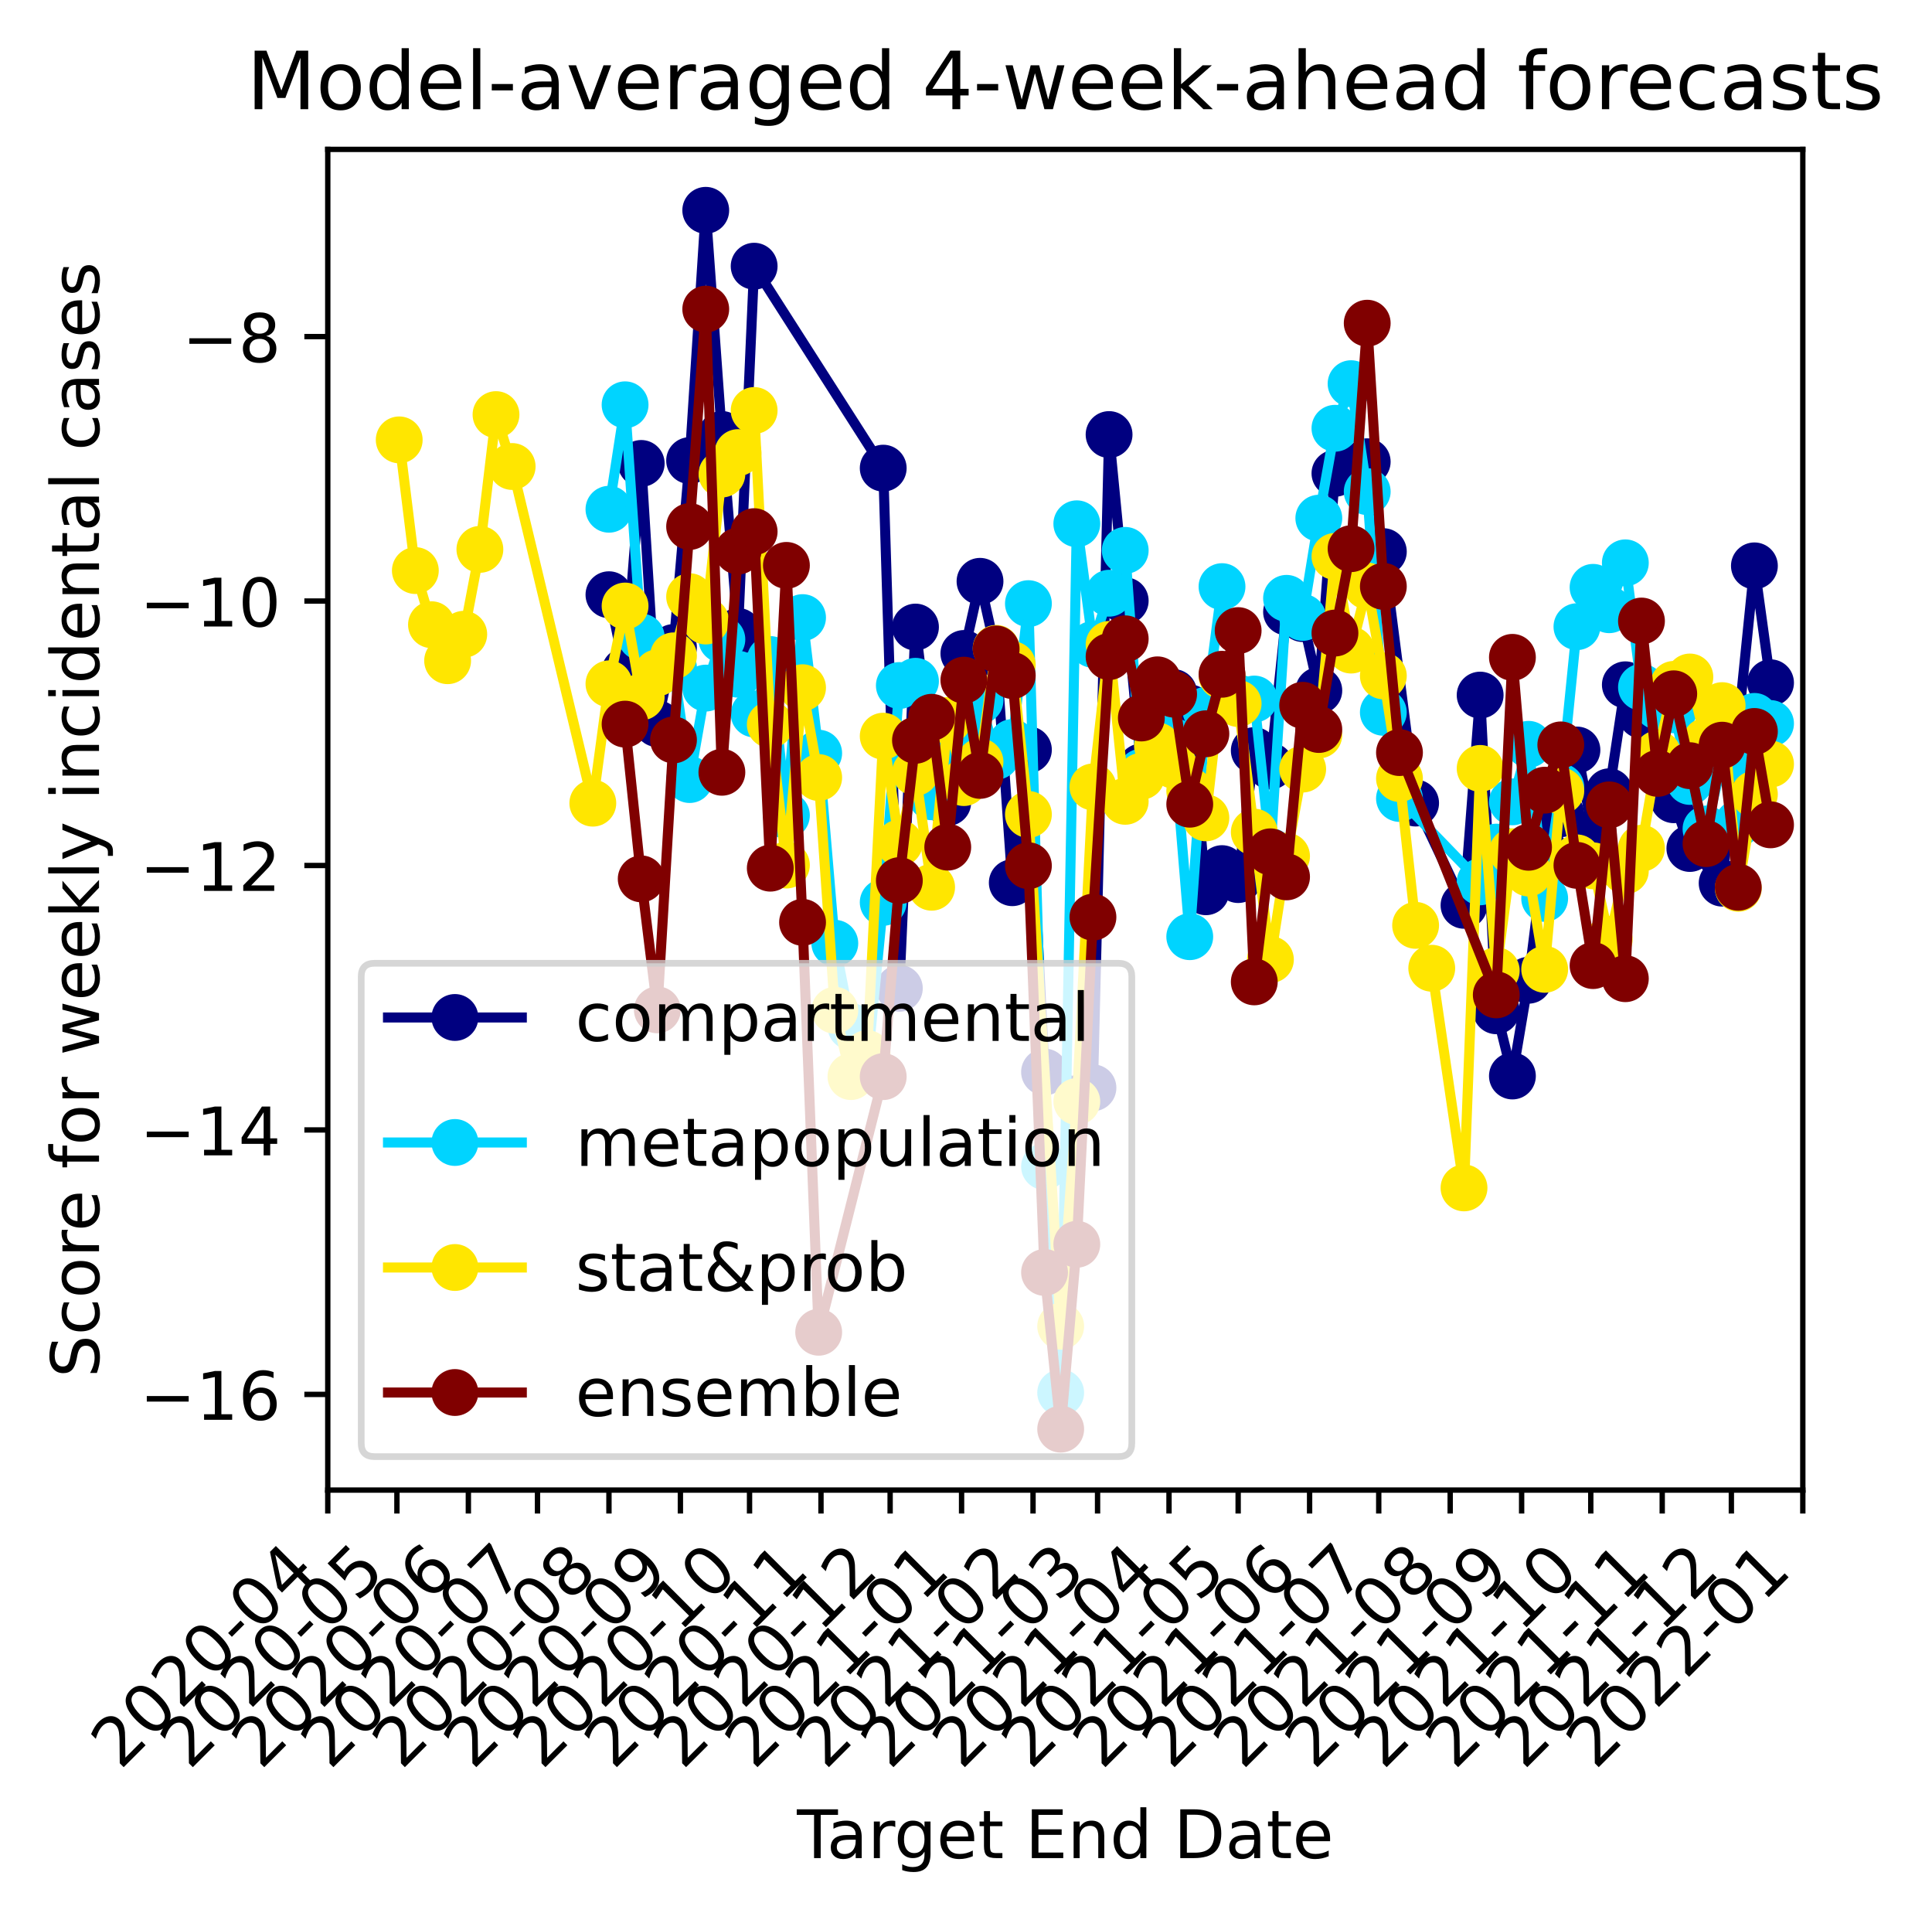 <?xml version="1.0" encoding="utf-8" standalone="no"?>
<!DOCTYPE svg PUBLIC "-//W3C//DTD SVG 1.1//EN"
  "http://www.w3.org/Graphics/SVG/1.1/DTD/svg11.dtd">
<!-- Created with matplotlib (https://matplotlib.org/) -->
<svg height="286.907pt" version="1.1" viewBox="0 0 288.723 286.907" width="288.723pt" xmlns="http://www.w3.org/2000/svg" xmlns:xlink="http://www.w3.org/1999/xlink">
 <defs>
  <style type="text/css">
*{stroke-linecap:butt;stroke-linejoin:round;}
  </style>
 </defs>
 <g id="figure_1">
  <g id="patch_1">
   <path d="M 0 286.907 
L 288.723 286.907 
L 288.723 0 
L 0 0 
z
" style="fill:#ffffff;"/>
  </g>
  <g id="axes_1">
   <g id="patch_2">
    <path d="M 48.983 222.64 
L 269.416 222.64 
L 269.416 22.318 
L 48.983 22.318 
z
" style="fill:#ffffff;"/>
   </g>
   <g id="matplotlib.axis_1">
    <g id="xtick_1">
     <g id="line2d_1">
      <defs>
       <path d="M 0 0 
L 0 3.5 
" id="m3561e0ffdc" style="stroke:#000000;stroke-width:0.8;"/>
      </defs>
      <g>
       <use style="stroke:#000000;stroke-width:0.8;" x="48.983" xlink:href="#m3561e0ffdc" y="222.64"/>
      </g>
     </g>
     <g id="text_1">
      <!-- 2020-04 -->
      <defs>
       <path d="M 19.188 8.297 
L 53.609 8.297 
L 53.609 0 
L 7.328 0 
L 7.328 8.297 
Q 12.938 14.109 22.625 23.891 
Q 32.328 33.688 34.812 36.531 
Q 39.547 41.844 41.422 45.531 
Q 43.312 49.219 43.312 52.781 
Q 43.312 58.594 39.234 62.25 
Q 35.156 65.922 28.609 65.922 
Q 23.969 65.922 18.812 64.312 
Q 13.672 62.703 7.812 59.422 
L 7.812 69.391 
Q 13.766 71.781 18.938 73 
Q 24.125 74.219 28.422 74.219 
Q 39.75 74.219 46.484 68.547 
Q 53.219 62.891 53.219 53.422 
Q 53.219 48.922 51.531 44.891 
Q 49.859 40.875 45.406 35.406 
Q 44.188 33.984 37.641 27.219 
Q 31.109 20.453 19.188 8.297 
z
" id="DejaVuSans-50"/>
       <path d="M 31.781 66.406 
Q 24.172 66.406 20.328 58.906 
Q 16.5 51.422 16.5 36.375 
Q 16.5 21.391 20.328 13.891 
Q 24.172 6.391 31.781 6.391 
Q 39.453 6.391 43.281 13.891 
Q 47.125 21.391 47.125 36.375 
Q 47.125 51.422 43.281 58.906 
Q 39.453 66.406 31.781 66.406 
z
M 31.781 74.219 
Q 44.047 74.219 50.516 64.516 
Q 56.984 54.828 56.984 36.375 
Q 56.984 17.969 50.516 8.266 
Q 44.047 -1.422 31.781 -1.422 
Q 19.531 -1.422 13.062 8.266 
Q 6.594 17.969 6.594 36.375 
Q 6.594 54.828 13.062 64.516 
Q 19.531 74.219 31.781 74.219 
z
" id="DejaVuSans-48"/>
       <path d="M 4.891 31.391 
L 31.203 31.391 
L 31.203 23.391 
L 4.891 23.391 
z
" id="DejaVuSans-45"/>
       <path d="M 37.797 64.312 
L 12.891 25.391 
L 37.797 25.391 
z
M 35.203 72.906 
L 47.609 72.906 
L 47.609 25.391 
L 58.016 25.391 
L 58.016 17.188 
L 47.609 17.188 
L 47.609 0 
L 37.797 0 
L 37.797 17.188 
L 4.891 17.188 
L 4.891 26.703 
z
" id="DejaVuSans-52"/>
      </defs>
      <g transform="translate(17.967 264.558)rotate(-45)scale(0.1 -0.1)">
       <use xlink:href="#DejaVuSans-50"/>
       <use x="63.623" xlink:href="#DejaVuSans-48"/>
       <use x="127.246" xlink:href="#DejaVuSans-50"/>
       <use x="190.869" xlink:href="#DejaVuSans-48"/>
       <use x="254.492" xlink:href="#DejaVuSans-45"/>
       <use x="290.576" xlink:href="#DejaVuSans-48"/>
       <use x="354.199" xlink:href="#DejaVuSans-52"/>
      </g>
     </g>
    </g>
    <g id="xtick_2">
     <g id="line2d_2">
      <g>
       <use style="stroke:#000000;stroke-width:0.8;" x="59.316" xlink:href="#m3561e0ffdc" y="222.64"/>
      </g>
     </g>
     <g id="text_2">
      <!-- 2020-05 -->
      <defs>
       <path d="M 10.797 72.906 
L 49.516 72.906 
L 49.516 64.594 
L 19.828 64.594 
L 19.828 46.734 
Q 21.969 47.469 24.109 47.828 
Q 26.266 48.188 28.422 48.188 
Q 40.625 48.188 47.75 41.5 
Q 54.891 34.812 54.891 23.391 
Q 54.891 11.625 47.562 5.094 
Q 40.234 -1.422 26.906 -1.422 
Q 22.312 -1.422 17.547 -0.641 
Q 12.797 0.141 7.719 1.703 
L 7.719 11.625 
Q 12.109 9.234 16.797 8.062 
Q 21.484 6.891 26.703 6.891 
Q 35.156 6.891 40.078 11.328 
Q 45.016 15.766 45.016 23.391 
Q 45.016 31 40.078 35.438 
Q 35.156 39.891 26.703 39.891 
Q 22.75 39.891 18.812 39.016 
Q 14.891 38.141 10.797 36.281 
z
" id="DejaVuSans-53"/>
      </defs>
      <g transform="translate(28.3 264.558)rotate(-45)scale(0.1 -0.1)">
       <use xlink:href="#DejaVuSans-50"/>
       <use x="63.623" xlink:href="#DejaVuSans-48"/>
       <use x="127.246" xlink:href="#DejaVuSans-50"/>
       <use x="190.869" xlink:href="#DejaVuSans-48"/>
       <use x="254.492" xlink:href="#DejaVuSans-45"/>
       <use x="290.576" xlink:href="#DejaVuSans-48"/>
       <use x="354.199" xlink:href="#DejaVuSans-53"/>
      </g>
     </g>
    </g>
    <g id="xtick_3">
     <g id="line2d_3">
      <g>
       <use style="stroke:#000000;stroke-width:0.8;" x="69.993" xlink:href="#m3561e0ffdc" y="222.64"/>
      </g>
     </g>
     <g id="text_3">
      <!-- 2020-06 -->
      <defs>
       <path d="M 33.016 40.375 
Q 26.375 40.375 22.484 35.828 
Q 18.609 31.297 18.609 23.391 
Q 18.609 15.531 22.484 10.953 
Q 26.375 6.391 33.016 6.391 
Q 39.656 6.391 43.531 10.953 
Q 47.406 15.531 47.406 23.391 
Q 47.406 31.297 43.531 35.828 
Q 39.656 40.375 33.016 40.375 
z
M 52.594 71.297 
L 52.594 62.312 
Q 48.875 64.062 45.094 64.984 
Q 41.312 65.922 37.594 65.922 
Q 27.828 65.922 22.672 59.328 
Q 17.531 52.734 16.797 39.406 
Q 19.672 43.656 24.016 45.922 
Q 28.375 48.188 33.594 48.188 
Q 44.578 48.188 50.953 41.516 
Q 57.328 34.859 57.328 23.391 
Q 57.328 12.156 50.688 5.359 
Q 44.047 -1.422 33.016 -1.422 
Q 20.359 -1.422 13.672 8.266 
Q 6.984 17.969 6.984 36.375 
Q 6.984 53.656 15.188 63.938 
Q 23.391 74.219 37.203 74.219 
Q 40.922 74.219 44.703 73.484 
Q 48.484 72.75 52.594 71.297 
z
" id="DejaVuSans-54"/>
      </defs>
      <g transform="translate(38.977 264.558)rotate(-45)scale(0.1 -0.1)">
       <use xlink:href="#DejaVuSans-50"/>
       <use x="63.623" xlink:href="#DejaVuSans-48"/>
       <use x="127.246" xlink:href="#DejaVuSans-50"/>
       <use x="190.869" xlink:href="#DejaVuSans-48"/>
       <use x="254.492" xlink:href="#DejaVuSans-45"/>
       <use x="290.576" xlink:href="#DejaVuSans-48"/>
       <use x="354.199" xlink:href="#DejaVuSans-54"/>
      </g>
     </g>
    </g>
    <g id="xtick_4">
     <g id="line2d_4">
      <g>
       <use style="stroke:#000000;stroke-width:0.8;" x="80.326" xlink:href="#m3561e0ffdc" y="222.64"/>
      </g>
     </g>
     <g id="text_4">
      <!-- 2020-07 -->
      <defs>
       <path d="M 8.203 72.906 
L 55.078 72.906 
L 55.078 68.703 
L 28.609 0 
L 18.312 0 
L 43.219 64.594 
L 8.203 64.594 
z
" id="DejaVuSans-55"/>
      </defs>
      <g transform="translate(49.31 264.558)rotate(-45)scale(0.1 -0.1)">
       <use xlink:href="#DejaVuSans-50"/>
       <use x="63.623" xlink:href="#DejaVuSans-48"/>
       <use x="127.246" xlink:href="#DejaVuSans-50"/>
       <use x="190.869" xlink:href="#DejaVuSans-48"/>
       <use x="254.492" xlink:href="#DejaVuSans-45"/>
       <use x="290.576" xlink:href="#DejaVuSans-48"/>
       <use x="354.199" xlink:href="#DejaVuSans-55"/>
      </g>
     </g>
    </g>
    <g id="xtick_5">
     <g id="line2d_5">
      <g>
       <use style="stroke:#000000;stroke-width:0.8;" x="91.003" xlink:href="#m3561e0ffdc" y="222.64"/>
      </g>
     </g>
     <g id="text_5">
      <!-- 2020-08 -->
      <defs>
       <path d="M 31.781 34.625 
Q 24.75 34.625 20.719 30.859 
Q 16.703 27.094 16.703 20.516 
Q 16.703 13.922 20.719 10.156 
Q 24.75 6.391 31.781 6.391 
Q 38.812 6.391 42.859 10.172 
Q 46.922 13.969 46.922 20.516 
Q 46.922 27.094 42.891 30.859 
Q 38.875 34.625 31.781 34.625 
z
M 21.922 38.812 
Q 15.578 40.375 12.031 44.719 
Q 8.5 49.078 8.5 55.328 
Q 8.5 64.062 14.719 69.141 
Q 20.953 74.219 31.781 74.219 
Q 42.672 74.219 48.875 69.141 
Q 55.078 64.062 55.078 55.328 
Q 55.078 49.078 51.531 44.719 
Q 48 40.375 41.703 38.812 
Q 48.828 37.156 52.797 32.312 
Q 56.781 27.484 56.781 20.516 
Q 56.781 9.906 50.312 4.234 
Q 43.844 -1.422 31.781 -1.422 
Q 19.734 -1.422 13.25 4.234 
Q 6.781 9.906 6.781 20.516 
Q 6.781 27.484 10.781 32.312 
Q 14.797 37.156 21.922 38.812 
z
M 18.312 54.391 
Q 18.312 48.734 21.844 45.562 
Q 25.391 42.391 31.781 42.391 
Q 38.141 42.391 41.719 45.562 
Q 45.312 48.734 45.312 54.391 
Q 45.312 60.062 41.719 63.234 
Q 38.141 66.406 31.781 66.406 
Q 25.391 66.406 21.844 63.234 
Q 18.312 60.062 18.312 54.391 
z
" id="DejaVuSans-56"/>
      </defs>
      <g transform="translate(59.987 264.558)rotate(-45)scale(0.1 -0.1)">
       <use xlink:href="#DejaVuSans-50"/>
       <use x="63.623" xlink:href="#DejaVuSans-48"/>
       <use x="127.246" xlink:href="#DejaVuSans-50"/>
       <use x="190.869" xlink:href="#DejaVuSans-48"/>
       <use x="254.492" xlink:href="#DejaVuSans-45"/>
       <use x="290.576" xlink:href="#DejaVuSans-48"/>
       <use x="354.199" xlink:href="#DejaVuSans-56"/>
      </g>
     </g>
    </g>
    <g id="xtick_6">
     <g id="line2d_6">
      <g>
       <use style="stroke:#000000;stroke-width:0.8;" x="101.68" xlink:href="#m3561e0ffdc" y="222.64"/>
      </g>
     </g>
     <g id="text_6">
      <!-- 2020-09 -->
      <defs>
       <path d="M 10.984 1.516 
L 10.984 10.5 
Q 14.703 8.734 18.5 7.812 
Q 22.312 6.891 25.984 6.891 
Q 35.75 6.891 40.891 13.453 
Q 46.047 20.016 46.781 33.406 
Q 43.953 29.203 39.594 26.953 
Q 35.25 24.703 29.984 24.703 
Q 19.047 24.703 12.672 31.312 
Q 6.297 37.938 6.297 49.422 
Q 6.297 60.641 12.938 67.422 
Q 19.578 74.219 30.609 74.219 
Q 43.266 74.219 49.922 64.516 
Q 56.594 54.828 56.594 36.375 
Q 56.594 19.141 48.406 8.859 
Q 40.234 -1.422 26.422 -1.422 
Q 22.703 -1.422 18.891 -0.688 
Q 15.094 0.047 10.984 1.516 
z
M 30.609 32.422 
Q 37.25 32.422 41.125 36.953 
Q 45.016 41.5 45.016 49.422 
Q 45.016 57.281 41.125 61.844 
Q 37.25 66.406 30.609 66.406 
Q 23.969 66.406 20.094 61.844 
Q 16.219 57.281 16.219 49.422 
Q 16.219 41.5 20.094 36.953 
Q 23.969 32.422 30.609 32.422 
z
" id="DejaVuSans-57"/>
      </defs>
      <g transform="translate(70.665 264.558)rotate(-45)scale(0.1 -0.1)">
       <use xlink:href="#DejaVuSans-50"/>
       <use x="63.623" xlink:href="#DejaVuSans-48"/>
       <use x="127.246" xlink:href="#DejaVuSans-50"/>
       <use x="190.869" xlink:href="#DejaVuSans-48"/>
       <use x="254.492" xlink:href="#DejaVuSans-45"/>
       <use x="290.576" xlink:href="#DejaVuSans-48"/>
       <use x="354.199" xlink:href="#DejaVuSans-57"/>
      </g>
     </g>
    </g>
    <g id="xtick_7">
     <g id="line2d_7">
      <g>
       <use style="stroke:#000000;stroke-width:0.8;" x="112.013" xlink:href="#m3561e0ffdc" y="222.64"/>
      </g>
     </g>
     <g id="text_7">
      <!-- 2020-10 -->
      <defs>
       <path d="M 12.406 8.297 
L 28.516 8.297 
L 28.516 63.922 
L 10.984 60.406 
L 10.984 69.391 
L 28.422 72.906 
L 38.281 72.906 
L 38.281 8.297 
L 54.391 8.297 
L 54.391 0 
L 12.406 0 
z
" id="DejaVuSans-49"/>
      </defs>
      <g transform="translate(80.998 264.558)rotate(-45)scale(0.1 -0.1)">
       <use xlink:href="#DejaVuSans-50"/>
       <use x="63.623" xlink:href="#DejaVuSans-48"/>
       <use x="127.246" xlink:href="#DejaVuSans-50"/>
       <use x="190.869" xlink:href="#DejaVuSans-48"/>
       <use x="254.492" xlink:href="#DejaVuSans-45"/>
       <use x="290.576" xlink:href="#DejaVuSans-49"/>
       <use x="354.199" xlink:href="#DejaVuSans-48"/>
      </g>
     </g>
    </g>
    <g id="xtick_8">
     <g id="line2d_8">
      <g>
       <use style="stroke:#000000;stroke-width:0.8;" x="122.69" xlink:href="#m3561e0ffdc" y="222.64"/>
      </g>
     </g>
     <g id="text_8">
      <!-- 2020-11 -->
      <g transform="translate(91.675 264.558)rotate(-45)scale(0.1 -0.1)">
       <use xlink:href="#DejaVuSans-50"/>
       <use x="63.623" xlink:href="#DejaVuSans-48"/>
       <use x="127.246" xlink:href="#DejaVuSans-50"/>
       <use x="190.869" xlink:href="#DejaVuSans-48"/>
       <use x="254.492" xlink:href="#DejaVuSans-45"/>
       <use x="290.576" xlink:href="#DejaVuSans-49"/>
       <use x="354.199" xlink:href="#DejaVuSans-49"/>
      </g>
     </g>
    </g>
    <g id="xtick_9">
     <g id="line2d_9">
      <g>
       <use style="stroke:#000000;stroke-width:0.8;" x="133.023" xlink:href="#m3561e0ffdc" y="222.64"/>
      </g>
     </g>
     <g id="text_9">
      <!-- 2020-12 -->
      <g transform="translate(102.008 264.558)rotate(-45)scale(0.1 -0.1)">
       <use xlink:href="#DejaVuSans-50"/>
       <use x="63.623" xlink:href="#DejaVuSans-48"/>
       <use x="127.246" xlink:href="#DejaVuSans-50"/>
       <use x="190.869" xlink:href="#DejaVuSans-48"/>
       <use x="254.492" xlink:href="#DejaVuSans-45"/>
       <use x="290.576" xlink:href="#DejaVuSans-49"/>
       <use x="354.199" xlink:href="#DejaVuSans-50"/>
      </g>
     </g>
    </g>
    <g id="xtick_10">
     <g id="line2d_10">
      <g>
       <use style="stroke:#000000;stroke-width:0.8;" x="143.7" xlink:href="#m3561e0ffdc" y="222.64"/>
      </g>
     </g>
     <g id="text_10">
      <!-- 2021-01 -->
      <g transform="translate(112.685 264.558)rotate(-45)scale(0.1 -0.1)">
       <use xlink:href="#DejaVuSans-50"/>
       <use x="63.623" xlink:href="#DejaVuSans-48"/>
       <use x="127.246" xlink:href="#DejaVuSans-50"/>
       <use x="190.869" xlink:href="#DejaVuSans-49"/>
       <use x="254.492" xlink:href="#DejaVuSans-45"/>
       <use x="290.576" xlink:href="#DejaVuSans-48"/>
       <use x="354.199" xlink:href="#DejaVuSans-49"/>
      </g>
     </g>
    </g>
    <g id="xtick_11">
     <g id="line2d_11">
      <g>
       <use style="stroke:#000000;stroke-width:0.8;" x="154.378" xlink:href="#m3561e0ffdc" y="222.64"/>
      </g>
     </g>
     <g id="text_11">
      <!-- 2021-02 -->
      <g transform="translate(123.362 264.558)rotate(-45)scale(0.1 -0.1)">
       <use xlink:href="#DejaVuSans-50"/>
       <use x="63.623" xlink:href="#DejaVuSans-48"/>
       <use x="127.246" xlink:href="#DejaVuSans-50"/>
       <use x="190.869" xlink:href="#DejaVuSans-49"/>
       <use x="254.492" xlink:href="#DejaVuSans-45"/>
       <use x="290.576" xlink:href="#DejaVuSans-48"/>
       <use x="354.199" xlink:href="#DejaVuSans-50"/>
      </g>
     </g>
    </g>
    <g id="xtick_12">
     <g id="line2d_12">
      <g>
       <use style="stroke:#000000;stroke-width:0.8;" x="164.022" xlink:href="#m3561e0ffdc" y="222.64"/>
      </g>
     </g>
     <g id="text_12">
      <!-- 2021-03 -->
      <defs>
       <path d="M 40.578 39.312 
Q 47.656 37.797 51.625 33 
Q 55.609 28.219 55.609 21.188 
Q 55.609 10.406 48.188 4.484 
Q 40.766 -1.422 27.094 -1.422 
Q 22.516 -1.422 17.656 -0.516 
Q 12.797 0.391 7.625 2.203 
L 7.625 11.719 
Q 11.719 9.328 16.594 8.109 
Q 21.484 6.891 26.812 6.891 
Q 36.078 6.891 40.938 10.547 
Q 45.797 14.203 45.797 21.188 
Q 45.797 27.641 41.281 31.266 
Q 36.766 34.906 28.719 34.906 
L 20.219 34.906 
L 20.219 43.016 
L 29.109 43.016 
Q 36.375 43.016 40.234 45.922 
Q 44.094 48.828 44.094 54.297 
Q 44.094 59.906 40.109 62.906 
Q 36.141 65.922 28.719 65.922 
Q 24.656 65.922 20.016 65.031 
Q 15.375 64.156 9.812 62.312 
L 9.812 71.094 
Q 15.438 72.656 20.344 73.438 
Q 25.25 74.219 29.594 74.219 
Q 40.828 74.219 47.359 69.109 
Q 53.906 64.016 53.906 55.328 
Q 53.906 49.266 50.438 45.094 
Q 46.969 40.922 40.578 39.312 
z
" id="DejaVuSans-51"/>
      </defs>
      <g transform="translate(133.006 264.558)rotate(-45)scale(0.1 -0.1)">
       <use xlink:href="#DejaVuSans-50"/>
       <use x="63.623" xlink:href="#DejaVuSans-48"/>
       <use x="127.246" xlink:href="#DejaVuSans-50"/>
       <use x="190.869" xlink:href="#DejaVuSans-49"/>
       <use x="254.492" xlink:href="#DejaVuSans-45"/>
       <use x="290.576" xlink:href="#DejaVuSans-48"/>
       <use x="354.199" xlink:href="#DejaVuSans-51"/>
      </g>
     </g>
    </g>
    <g id="xtick_13">
     <g id="line2d_13">
      <g>
       <use style="stroke:#000000;stroke-width:0.8;" x="174.699" xlink:href="#m3561e0ffdc" y="222.64"/>
      </g>
     </g>
     <g id="text_13">
      <!-- 2021-04 -->
      <g transform="translate(143.683 264.558)rotate(-45)scale(0.1 -0.1)">
       <use xlink:href="#DejaVuSans-50"/>
       <use x="63.623" xlink:href="#DejaVuSans-48"/>
       <use x="127.246" xlink:href="#DejaVuSans-50"/>
       <use x="190.869" xlink:href="#DejaVuSans-49"/>
       <use x="254.492" xlink:href="#DejaVuSans-45"/>
       <use x="290.576" xlink:href="#DejaVuSans-48"/>
       <use x="354.199" xlink:href="#DejaVuSans-52"/>
      </g>
     </g>
    </g>
    <g id="xtick_14">
     <g id="line2d_14">
      <g>
       <use style="stroke:#000000;stroke-width:0.8;" x="185.032" xlink:href="#m3561e0ffdc" y="222.64"/>
      </g>
     </g>
     <g id="text_14">
      <!-- 2021-05 -->
      <g transform="translate(154.016 264.558)rotate(-45)scale(0.1 -0.1)">
       <use xlink:href="#DejaVuSans-50"/>
       <use x="63.623" xlink:href="#DejaVuSans-48"/>
       <use x="127.246" xlink:href="#DejaVuSans-50"/>
       <use x="190.869" xlink:href="#DejaVuSans-49"/>
       <use x="254.492" xlink:href="#DejaVuSans-45"/>
       <use x="290.576" xlink:href="#DejaVuSans-48"/>
       <use x="354.199" xlink:href="#DejaVuSans-53"/>
      </g>
     </g>
    </g>
    <g id="xtick_15">
     <g id="line2d_15">
      <g>
       <use style="stroke:#000000;stroke-width:0.8;" x="195.709" xlink:href="#m3561e0ffdc" y="222.64"/>
      </g>
     </g>
     <g id="text_15">
      <!-- 2021-06 -->
      <g transform="translate(164.693 264.558)rotate(-45)scale(0.1 -0.1)">
       <use xlink:href="#DejaVuSans-50"/>
       <use x="63.623" xlink:href="#DejaVuSans-48"/>
       <use x="127.246" xlink:href="#DejaVuSans-50"/>
       <use x="190.869" xlink:href="#DejaVuSans-49"/>
       <use x="254.492" xlink:href="#DejaVuSans-45"/>
       <use x="290.576" xlink:href="#DejaVuSans-48"/>
       <use x="354.199" xlink:href="#DejaVuSans-54"/>
      </g>
     </g>
    </g>
    <g id="xtick_16">
     <g id="line2d_16">
      <g>
       <use style="stroke:#000000;stroke-width:0.8;" x="206.042" xlink:href="#m3561e0ffdc" y="222.64"/>
      </g>
     </g>
     <g id="text_16">
      <!-- 2021-07 -->
      <g transform="translate(175.026 264.558)rotate(-45)scale(0.1 -0.1)">
       <use xlink:href="#DejaVuSans-50"/>
       <use x="63.623" xlink:href="#DejaVuSans-48"/>
       <use x="127.246" xlink:href="#DejaVuSans-50"/>
       <use x="190.869" xlink:href="#DejaVuSans-49"/>
       <use x="254.492" xlink:href="#DejaVuSans-45"/>
       <use x="290.576" xlink:href="#DejaVuSans-48"/>
       <use x="354.199" xlink:href="#DejaVuSans-55"/>
      </g>
     </g>
    </g>
    <g id="xtick_17">
     <g id="line2d_17">
      <g>
       <use style="stroke:#000000;stroke-width:0.8;" x="216.719" xlink:href="#m3561e0ffdc" y="222.64"/>
      </g>
     </g>
     <g id="text_17">
      <!-- 2021-08 -->
      <g transform="translate(185.703 264.558)rotate(-45)scale(0.1 -0.1)">
       <use xlink:href="#DejaVuSans-50"/>
       <use x="63.623" xlink:href="#DejaVuSans-48"/>
       <use x="127.246" xlink:href="#DejaVuSans-50"/>
       <use x="190.869" xlink:href="#DejaVuSans-49"/>
       <use x="254.492" xlink:href="#DejaVuSans-45"/>
       <use x="290.576" xlink:href="#DejaVuSans-48"/>
       <use x="354.199" xlink:href="#DejaVuSans-56"/>
      </g>
     </g>
    </g>
    <g id="xtick_18">
     <g id="line2d_18">
      <g>
       <use style="stroke:#000000;stroke-width:0.8;" x="227.396" xlink:href="#m3561e0ffdc" y="222.64"/>
      </g>
     </g>
     <g id="text_18">
      <!-- 2021-09 -->
      <g transform="translate(196.381 264.558)rotate(-45)scale(0.1 -0.1)">
       <use xlink:href="#DejaVuSans-50"/>
       <use x="63.623" xlink:href="#DejaVuSans-48"/>
       <use x="127.246" xlink:href="#DejaVuSans-50"/>
       <use x="190.869" xlink:href="#DejaVuSans-49"/>
       <use x="254.492" xlink:href="#DejaVuSans-45"/>
       <use x="290.576" xlink:href="#DejaVuSans-48"/>
       <use x="354.199" xlink:href="#DejaVuSans-57"/>
      </g>
     </g>
    </g>
    <g id="xtick_19">
     <g id="line2d_19">
      <g>
       <use style="stroke:#000000;stroke-width:0.8;" x="237.729" xlink:href="#m3561e0ffdc" y="222.64"/>
      </g>
     </g>
     <g id="text_19">
      <!-- 2021-10 -->
      <g transform="translate(206.714 264.558)rotate(-45)scale(0.1 -0.1)">
       <use xlink:href="#DejaVuSans-50"/>
       <use x="63.623" xlink:href="#DejaVuSans-48"/>
       <use x="127.246" xlink:href="#DejaVuSans-50"/>
       <use x="190.869" xlink:href="#DejaVuSans-49"/>
       <use x="254.492" xlink:href="#DejaVuSans-45"/>
       <use x="290.576" xlink:href="#DejaVuSans-49"/>
       <use x="354.199" xlink:href="#DejaVuSans-48"/>
      </g>
     </g>
    </g>
    <g id="xtick_20">
     <g id="line2d_20">
      <g>
       <use style="stroke:#000000;stroke-width:0.8;" x="248.406" xlink:href="#m3561e0ffdc" y="222.64"/>
      </g>
     </g>
     <g id="text_20">
      <!-- 2021-11 -->
      <g transform="translate(217.391 264.558)rotate(-45)scale(0.1 -0.1)">
       <use xlink:href="#DejaVuSans-50"/>
       <use x="63.623" xlink:href="#DejaVuSans-48"/>
       <use x="127.246" xlink:href="#DejaVuSans-50"/>
       <use x="190.869" xlink:href="#DejaVuSans-49"/>
       <use x="254.492" xlink:href="#DejaVuSans-45"/>
       <use x="290.576" xlink:href="#DejaVuSans-49"/>
       <use x="354.199" xlink:href="#DejaVuSans-49"/>
      </g>
     </g>
    </g>
    <g id="xtick_21">
     <g id="line2d_21">
      <g>
       <use style="stroke:#000000;stroke-width:0.8;" x="258.739" xlink:href="#m3561e0ffdc" y="222.64"/>
      </g>
     </g>
     <g id="text_21">
      <!-- 2021-12 -->
      <g transform="translate(227.724 264.558)rotate(-45)scale(0.1 -0.1)">
       <use xlink:href="#DejaVuSans-50"/>
       <use x="63.623" xlink:href="#DejaVuSans-48"/>
       <use x="127.246" xlink:href="#DejaVuSans-50"/>
       <use x="190.869" xlink:href="#DejaVuSans-49"/>
       <use x="254.492" xlink:href="#DejaVuSans-45"/>
       <use x="290.576" xlink:href="#DejaVuSans-49"/>
       <use x="354.199" xlink:href="#DejaVuSans-50"/>
      </g>
     </g>
    </g>
    <g id="xtick_22">
     <g id="line2d_22">
      <g>
       <use style="stroke:#000000;stroke-width:0.8;" x="269.416" xlink:href="#m3561e0ffdc" y="222.64"/>
      </g>
     </g>
     <g id="text_22">
      <!-- 2022-01 -->
      <g transform="translate(238.401 264.558)rotate(-45)scale(0.1 -0.1)">
       <use xlink:href="#DejaVuSans-50"/>
       <use x="63.623" xlink:href="#DejaVuSans-48"/>
       <use x="127.246" xlink:href="#DejaVuSans-50"/>
       <use x="190.869" xlink:href="#DejaVuSans-50"/>
       <use x="254.492" xlink:href="#DejaVuSans-45"/>
       <use x="290.576" xlink:href="#DejaVuSans-48"/>
       <use x="354.199" xlink:href="#DejaVuSans-49"/>
      </g>
     </g>
    </g>
    <g id="text_23">
     <!-- Target End Date -->
     <defs>
      <path d="M -0.297 72.906 
L 61.375 72.906 
L 61.375 64.594 
L 35.5 64.594 
L 35.5 0 
L 25.594 0 
L 25.594 64.594 
L -0.297 64.594 
z
" id="DejaVuSans-84"/>
      <path d="M 34.281 27.484 
Q 23.391 27.484 19.188 25 
Q 14.984 22.516 14.984 16.5 
Q 14.984 11.719 18.141 8.906 
Q 21.297 6.109 26.703 6.109 
Q 34.188 6.109 38.703 11.406 
Q 43.219 16.703 43.219 25.484 
L 43.219 27.484 
z
M 52.203 31.203 
L 52.203 0 
L 43.219 0 
L 43.219 8.297 
Q 40.141 3.328 35.547 0.953 
Q 30.953 -1.422 24.312 -1.422 
Q 15.922 -1.422 10.953 3.297 
Q 6 8.016 6 15.922 
Q 6 25.141 12.172 29.828 
Q 18.359 34.516 30.609 34.516 
L 43.219 34.516 
L 43.219 35.406 
Q 43.219 41.609 39.141 45 
Q 35.062 48.391 27.688 48.391 
Q 23 48.391 18.547 47.266 
Q 14.109 46.141 10.016 43.891 
L 10.016 52.203 
Q 14.938 54.109 19.578 55.047 
Q 24.219 56 28.609 56 
Q 40.484 56 46.344 49.844 
Q 52.203 43.703 52.203 31.203 
z
" id="DejaVuSans-97"/>
      <path d="M 41.109 46.297 
Q 39.594 47.172 37.812 47.578 
Q 36.031 48 33.891 48 
Q 26.266 48 22.188 43.047 
Q 18.109 38.094 18.109 28.812 
L 18.109 0 
L 9.078 0 
L 9.078 54.688 
L 18.109 54.688 
L 18.109 46.188 
Q 20.953 51.172 25.484 53.578 
Q 30.031 56 36.531 56 
Q 37.453 56 38.578 55.875 
Q 39.703 55.766 41.062 55.516 
z
" id="DejaVuSans-114"/>
      <path d="M 45.406 27.984 
Q 45.406 37.75 41.375 43.109 
Q 37.359 48.484 30.078 48.484 
Q 22.859 48.484 18.828 43.109 
Q 14.797 37.75 14.797 27.984 
Q 14.797 18.266 18.828 12.891 
Q 22.859 7.516 30.078 7.516 
Q 37.359 7.516 41.375 12.891 
Q 45.406 18.266 45.406 27.984 
z
M 54.391 6.781 
Q 54.391 -7.172 48.188 -13.984 
Q 42 -20.797 29.203 -20.797 
Q 24.469 -20.797 20.266 -20.094 
Q 16.062 -19.391 12.109 -17.922 
L 12.109 -9.188 
Q 16.062 -11.328 19.922 -12.344 
Q 23.781 -13.375 27.781 -13.375 
Q 36.625 -13.375 41.016 -8.766 
Q 45.406 -4.156 45.406 5.172 
L 45.406 9.625 
Q 42.625 4.781 38.281 2.391 
Q 33.938 0 27.875 0 
Q 17.828 0 11.672 7.656 
Q 5.516 15.328 5.516 27.984 
Q 5.516 40.672 11.672 48.328 
Q 17.828 56 27.875 56 
Q 33.938 56 38.281 53.609 
Q 42.625 51.219 45.406 46.391 
L 45.406 54.688 
L 54.391 54.688 
z
" id="DejaVuSans-103"/>
      <path d="M 56.203 29.594 
L 56.203 25.203 
L 14.891 25.203 
Q 15.484 15.922 20.484 11.062 
Q 25.484 6.203 34.422 6.203 
Q 39.594 6.203 44.453 7.469 
Q 49.312 8.734 54.109 11.281 
L 54.109 2.781 
Q 49.266 0.734 44.188 -0.344 
Q 39.109 -1.422 33.891 -1.422 
Q 20.797 -1.422 13.156 6.188 
Q 5.516 13.812 5.516 26.812 
Q 5.516 40.234 12.766 48.109 
Q 20.016 56 32.328 56 
Q 43.359 56 49.781 48.891 
Q 56.203 41.797 56.203 29.594 
z
M 47.219 32.234 
Q 47.125 39.594 43.094 43.984 
Q 39.062 48.391 32.422 48.391 
Q 24.906 48.391 20.391 44.141 
Q 15.875 39.891 15.188 32.172 
z
" id="DejaVuSans-101"/>
      <path d="M 18.312 70.219 
L 18.312 54.688 
L 36.812 54.688 
L 36.812 47.703 
L 18.312 47.703 
L 18.312 18.016 
Q 18.312 11.328 20.141 9.422 
Q 21.969 7.516 27.594 7.516 
L 36.812 7.516 
L 36.812 0 
L 27.594 0 
Q 17.188 0 13.234 3.875 
Q 9.281 7.766 9.281 18.016 
L 9.281 47.703 
L 2.688 47.703 
L 2.688 54.688 
L 9.281 54.688 
L 9.281 70.219 
z
" id="DejaVuSans-116"/>
      <path id="DejaVuSans-32"/>
      <path d="M 9.812 72.906 
L 55.906 72.906 
L 55.906 64.594 
L 19.672 64.594 
L 19.672 43.016 
L 54.391 43.016 
L 54.391 34.719 
L 19.672 34.719 
L 19.672 8.297 
L 56.781 8.297 
L 56.781 0 
L 9.812 0 
z
" id="DejaVuSans-69"/>
      <path d="M 54.891 33.016 
L 54.891 0 
L 45.906 0 
L 45.906 32.719 
Q 45.906 40.484 42.875 44.328 
Q 39.844 48.188 33.797 48.188 
Q 26.516 48.188 22.312 43.547 
Q 18.109 38.922 18.109 30.906 
L 18.109 0 
L 9.078 0 
L 9.078 54.688 
L 18.109 54.688 
L 18.109 46.188 
Q 21.344 51.125 25.703 53.562 
Q 30.078 56 35.797 56 
Q 45.219 56 50.047 50.172 
Q 54.891 44.344 54.891 33.016 
z
" id="DejaVuSans-110"/>
      <path d="M 45.406 46.391 
L 45.406 75.984 
L 54.391 75.984 
L 54.391 0 
L 45.406 0 
L 45.406 8.203 
Q 42.578 3.328 38.25 0.953 
Q 33.938 -1.422 27.875 -1.422 
Q 17.969 -1.422 11.734 6.484 
Q 5.516 14.406 5.516 27.297 
Q 5.516 40.188 11.734 48.094 
Q 17.969 56 27.875 56 
Q 33.938 56 38.25 53.625 
Q 42.578 51.266 45.406 46.391 
z
M 14.797 27.297 
Q 14.797 17.391 18.875 11.75 
Q 22.953 6.109 30.078 6.109 
Q 37.203 6.109 41.297 11.75 
Q 45.406 17.391 45.406 27.297 
Q 45.406 37.203 41.297 42.844 
Q 37.203 48.484 30.078 48.484 
Q 22.953 48.484 18.875 42.844 
Q 14.797 37.203 14.797 27.297 
z
" id="DejaVuSans-100"/>
      <path d="M 19.672 64.797 
L 19.672 8.109 
L 31.594 8.109 
Q 46.688 8.109 53.688 14.938 
Q 60.688 21.781 60.688 36.531 
Q 60.688 51.172 53.688 57.984 
Q 46.688 64.797 31.594 64.797 
z
M 9.812 72.906 
L 30.078 72.906 
Q 51.266 72.906 61.172 64.094 
Q 71.094 55.281 71.094 36.531 
Q 71.094 17.672 61.125 8.828 
Q 51.172 0 30.078 0 
L 9.812 0 
z
" id="DejaVuSans-68"/>
     </defs>
     <g transform="translate(119.096 277.627)scale(0.1 -0.1)">
      <use xlink:href="#DejaVuSans-84"/>
      <use x="44.584" xlink:href="#DejaVuSans-97"/>
      <use x="105.863" xlink:href="#DejaVuSans-114"/>
      <use x="145.227" xlink:href="#DejaVuSans-103"/>
      <use x="208.703" xlink:href="#DejaVuSans-101"/>
      <use x="270.227" xlink:href="#DejaVuSans-116"/>
      <use x="309.436" xlink:href="#DejaVuSans-32"/>
      <use x="341.223" xlink:href="#DejaVuSans-69"/>
      <use x="404.406" xlink:href="#DejaVuSans-110"/>
      <use x="467.785" xlink:href="#DejaVuSans-100"/>
      <use x="531.262" xlink:href="#DejaVuSans-32"/>
      <use x="563.049" xlink:href="#DejaVuSans-68"/>
      <use x="640.051" xlink:href="#DejaVuSans-97"/>
      <use x="701.33" xlink:href="#DejaVuSans-116"/>
      <use x="740.539" xlink:href="#DejaVuSans-101"/>
     </g>
    </g>
   </g>
   <g id="matplotlib.axis_2">
    <g id="ytick_1">
     <g id="line2d_23">
      <defs>
       <path d="M 0 0 
L -3.5 0 
" id="m413007dfdb" style="stroke:#000000;stroke-width:0.8;"/>
      </defs>
      <g>
       <use style="stroke:#000000;stroke-width:0.8;" x="48.983" xlink:href="#m413007dfdb" y="208.34"/>
      </g>
     </g>
     <g id="text_24">
      <!-- −16 -->
      <defs>
       <path d="M 10.594 35.5 
L 73.188 35.5 
L 73.188 27.203 
L 10.594 27.203 
z
" id="DejaVuSans-8722"/>
      </defs>
      <g transform="translate(20.878 212.139)scale(0.1 -0.1)">
       <use xlink:href="#DejaVuSans-8722"/>
       <use x="83.789" xlink:href="#DejaVuSans-49"/>
       <use x="147.412" xlink:href="#DejaVuSans-54"/>
      </g>
     </g>
    </g>
    <g id="ytick_2">
     <g id="line2d_24">
      <g>
       <use style="stroke:#000000;stroke-width:0.8;" x="48.983" xlink:href="#m413007dfdb" y="168.828"/>
      </g>
     </g>
     <g id="text_25">
      <!-- −14 -->
      <g transform="translate(20.878 172.627)scale(0.1 -0.1)">
       <use xlink:href="#DejaVuSans-8722"/>
       <use x="83.789" xlink:href="#DejaVuSans-49"/>
       <use x="147.412" xlink:href="#DejaVuSans-52"/>
      </g>
     </g>
    </g>
    <g id="ytick_3">
     <g id="line2d_25">
      <g>
       <use style="stroke:#000000;stroke-width:0.8;" x="48.983" xlink:href="#m413007dfdb" y="129.316"/>
      </g>
     </g>
     <g id="text_26">
      <!-- −12 -->
      <g transform="translate(20.878 133.116)scale(0.1 -0.1)">
       <use xlink:href="#DejaVuSans-8722"/>
       <use x="83.789" xlink:href="#DejaVuSans-49"/>
       <use x="147.412" xlink:href="#DejaVuSans-50"/>
      </g>
     </g>
    </g>
    <g id="ytick_4">
     <g id="line2d_26">
      <g>
       <use style="stroke:#000000;stroke-width:0.8;" x="48.983" xlink:href="#m413007dfdb" y="89.804"/>
      </g>
     </g>
     <g id="text_27">
      <!-- −10 -->
      <g transform="translate(20.878 93.604)scale(0.1 -0.1)">
       <use xlink:href="#DejaVuSans-8722"/>
       <use x="83.789" xlink:href="#DejaVuSans-49"/>
       <use x="147.412" xlink:href="#DejaVuSans-48"/>
      </g>
     </g>
    </g>
    <g id="ytick_5">
     <g id="line2d_27">
      <g>
       <use style="stroke:#000000;stroke-width:0.8;" x="48.983" xlink:href="#m413007dfdb" y="50.292"/>
      </g>
     </g>
     <g id="text_28">
      <!-- −8 -->
      <g transform="translate(27.241 54.092)scale(0.1 -0.1)">
       <use xlink:href="#DejaVuSans-8722"/>
       <use x="83.789" xlink:href="#DejaVuSans-56"/>
      </g>
     </g>
    </g>
    <g id="text_29">
     <!-- Score for weekly incidental cases -->
     <defs>
      <path d="M 53.516 70.516 
L 53.516 60.891 
Q 47.906 63.578 42.922 64.891 
Q 37.938 66.219 33.297 66.219 
Q 25.25 66.219 20.875 63.094 
Q 16.5 59.969 16.5 54.203 
Q 16.5 49.359 19.406 46.891 
Q 22.312 44.438 30.422 42.922 
L 36.375 41.703 
Q 47.406 39.594 52.656 34.297 
Q 57.906 29 57.906 20.125 
Q 57.906 9.516 50.797 4.047 
Q 43.703 -1.422 29.984 -1.422 
Q 24.812 -1.422 18.969 -0.25 
Q 13.141 0.922 6.891 3.219 
L 6.891 13.375 
Q 12.891 10.016 18.656 8.297 
Q 24.422 6.594 29.984 6.594 
Q 38.422 6.594 43.016 9.906 
Q 47.609 13.234 47.609 19.391 
Q 47.609 24.75 44.312 27.781 
Q 41.016 30.812 33.5 32.328 
L 27.484 33.5 
Q 16.453 35.688 11.516 40.375 
Q 6.594 45.062 6.594 53.422 
Q 6.594 63.094 13.406 68.656 
Q 20.219 74.219 32.172 74.219 
Q 37.312 74.219 42.625 73.281 
Q 47.953 72.359 53.516 70.516 
z
" id="DejaVuSans-83"/>
      <path d="M 48.781 52.594 
L 48.781 44.188 
Q 44.969 46.297 41.141 47.344 
Q 37.312 48.391 33.406 48.391 
Q 24.656 48.391 19.812 42.844 
Q 14.984 37.312 14.984 27.297 
Q 14.984 17.281 19.812 11.734 
Q 24.656 6.203 33.406 6.203 
Q 37.312 6.203 41.141 7.25 
Q 44.969 8.297 48.781 10.406 
L 48.781 2.094 
Q 45.016 0.344 40.984 -0.531 
Q 36.969 -1.422 32.422 -1.422 
Q 20.062 -1.422 12.781 6.344 
Q 5.516 14.109 5.516 27.297 
Q 5.516 40.672 12.859 48.328 
Q 20.219 56 33.016 56 
Q 37.156 56 41.109 55.141 
Q 45.062 54.297 48.781 52.594 
z
" id="DejaVuSans-99"/>
      <path d="M 30.609 48.391 
Q 23.391 48.391 19.188 42.75 
Q 14.984 37.109 14.984 27.297 
Q 14.984 17.484 19.156 11.844 
Q 23.344 6.203 30.609 6.203 
Q 37.797 6.203 41.984 11.859 
Q 46.188 17.531 46.188 27.297 
Q 46.188 37.016 41.984 42.703 
Q 37.797 48.391 30.609 48.391 
z
M 30.609 56 
Q 42.328 56 49.016 48.375 
Q 55.719 40.766 55.719 27.297 
Q 55.719 13.875 49.016 6.219 
Q 42.328 -1.422 30.609 -1.422 
Q 18.844 -1.422 12.172 6.219 
Q 5.516 13.875 5.516 27.297 
Q 5.516 40.766 12.172 48.375 
Q 18.844 56 30.609 56 
z
" id="DejaVuSans-111"/>
      <path d="M 37.109 75.984 
L 37.109 68.5 
L 28.516 68.5 
Q 23.688 68.5 21.797 66.547 
Q 19.922 64.594 19.922 59.516 
L 19.922 54.688 
L 34.719 54.688 
L 34.719 47.703 
L 19.922 47.703 
L 19.922 0 
L 10.891 0 
L 10.891 47.703 
L 2.297 47.703 
L 2.297 54.688 
L 10.891 54.688 
L 10.891 58.5 
Q 10.891 67.625 15.141 71.797 
Q 19.391 75.984 28.609 75.984 
z
" id="DejaVuSans-102"/>
      <path d="M 4.203 54.688 
L 13.188 54.688 
L 24.422 12.016 
L 35.594 54.688 
L 46.188 54.688 
L 57.422 12.016 
L 68.609 54.688 
L 77.594 54.688 
L 63.281 0 
L 52.688 0 
L 40.922 44.828 
L 29.109 0 
L 18.5 0 
z
" id="DejaVuSans-119"/>
      <path d="M 9.078 75.984 
L 18.109 75.984 
L 18.109 31.109 
L 44.922 54.688 
L 56.391 54.688 
L 27.391 29.109 
L 57.625 0 
L 45.906 0 
L 18.109 26.703 
L 18.109 0 
L 9.078 0 
z
" id="DejaVuSans-107"/>
      <path d="M 9.422 75.984 
L 18.406 75.984 
L 18.406 0 
L 9.422 0 
z
" id="DejaVuSans-108"/>
      <path d="M 32.172 -5.078 
Q 28.375 -14.844 24.75 -17.812 
Q 21.141 -20.797 15.094 -20.797 
L 7.906 -20.797 
L 7.906 -13.281 
L 13.188 -13.281 
Q 16.891 -13.281 18.938 -11.516 
Q 21 -9.766 23.484 -3.219 
L 25.094 0.875 
L 2.984 54.688 
L 12.5 54.688 
L 29.594 11.922 
L 46.688 54.688 
L 56.203 54.688 
z
" id="DejaVuSans-121"/>
      <path d="M 9.422 54.688 
L 18.406 54.688 
L 18.406 0 
L 9.422 0 
z
M 9.422 75.984 
L 18.406 75.984 
L 18.406 64.594 
L 9.422 64.594 
z
" id="DejaVuSans-105"/>
      <path d="M 44.281 53.078 
L 44.281 44.578 
Q 40.484 46.531 36.375 47.5 
Q 32.281 48.484 27.875 48.484 
Q 21.188 48.484 17.844 46.438 
Q 14.5 44.391 14.5 40.281 
Q 14.5 37.156 16.891 35.375 
Q 19.281 33.594 26.516 31.984 
L 29.594 31.297 
Q 39.156 29.25 43.188 25.516 
Q 47.219 21.781 47.219 15.094 
Q 47.219 7.469 41.188 3.016 
Q 35.156 -1.422 24.609 -1.422 
Q 20.219 -1.422 15.453 -0.562 
Q 10.688 0.297 5.422 2 
L 5.422 11.281 
Q 10.406 8.688 15.234 7.391 
Q 20.062 6.109 24.812 6.109 
Q 31.156 6.109 34.562 8.281 
Q 37.984 10.453 37.984 14.406 
Q 37.984 18.062 35.516 20.016 
Q 33.062 21.969 24.703 23.781 
L 21.578 24.516 
Q 13.234 26.266 9.516 29.906 
Q 5.812 33.547 5.812 39.891 
Q 5.812 47.609 11.281 51.797 
Q 16.75 56 26.812 56 
Q 31.781 56 36.172 55.266 
Q 40.578 54.547 44.281 53.078 
z
" id="DejaVuSans-115"/>
     </defs>
     <g transform="translate(14.798 205.827)rotate(-90)scale(0.1 -0.1)">
      <use xlink:href="#DejaVuSans-83"/>
      <use x="63.477" xlink:href="#DejaVuSans-99"/>
      <use x="118.457" xlink:href="#DejaVuSans-111"/>
      <use x="179.639" xlink:href="#DejaVuSans-114"/>
      <use x="218.502" xlink:href="#DejaVuSans-101"/>
      <use x="280.025" xlink:href="#DejaVuSans-32"/>
      <use x="311.812" xlink:href="#DejaVuSans-102"/>
      <use x="347.018" xlink:href="#DejaVuSans-111"/>
      <use x="408.199" xlink:href="#DejaVuSans-114"/>
      <use x="449.312" xlink:href="#DejaVuSans-32"/>
      <use x="481.1" xlink:href="#DejaVuSans-119"/>
      <use x="562.887" xlink:href="#DejaVuSans-101"/>
      <use x="624.41" xlink:href="#DejaVuSans-101"/>
      <use x="685.934" xlink:href="#DejaVuSans-107"/>
      <use x="743.844" xlink:href="#DejaVuSans-108"/>
      <use x="771.627" xlink:href="#DejaVuSans-121"/>
      <use x="830.807" xlink:href="#DejaVuSans-32"/>
      <use x="862.594" xlink:href="#DejaVuSans-105"/>
      <use x="890.377" xlink:href="#DejaVuSans-110"/>
      <use x="953.756" xlink:href="#DejaVuSans-99"/>
      <use x="1008.736" xlink:href="#DejaVuSans-105"/>
      <use x="1036.52" xlink:href="#DejaVuSans-100"/>
      <use x="1099.996" xlink:href="#DejaVuSans-101"/>
      <use x="1161.52" xlink:href="#DejaVuSans-110"/>
      <use x="1224.898" xlink:href="#DejaVuSans-116"/>
      <use x="1264.107" xlink:href="#DejaVuSans-97"/>
      <use x="1325.387" xlink:href="#DejaVuSans-108"/>
      <use x="1353.17" xlink:href="#DejaVuSans-32"/>
      <use x="1384.957" xlink:href="#DejaVuSans-99"/>
      <use x="1439.938" xlink:href="#DejaVuSans-97"/>
      <use x="1501.217" xlink:href="#DejaVuSans-115"/>
      <use x="1553.316" xlink:href="#DejaVuSans-101"/>
      <use x="1614.84" xlink:href="#DejaVuSans-115"/>
     </g>
    </g>
   </g>
   <g id="line2d_28">
    <path clip-path="url(#p41d2291723)" d="M 91.003 88.86 
L 93.414 100.254 
L 95.825 69.245 
L 98.236 108.125 
L 100.647 96.747 
L 103.058 68.818 
L 105.469 31.424 
L 107.88 64.914 
L 110.291 94.346 
L 112.702 39.774 
L 131.99 69.949 
L 134.401 147.665 
L 136.812 93.692 
L 139.223 113.057 
L 141.634 119.897 
L 144.045 97.638 
L 146.456 86.858 
L 148.867 97.633 
L 151.278 131.889 
L 153.689 112.025 
L 156.1 160.173 
L 163.333 162.532 
L 165.744 64.929 
L 168.155 89.763 
L 170.566 114.593 
L 172.977 112.349 
L 175.388 103.479 
L 177.799 105.782 
L 180.21 133.241 
L 182.621 129.784 
L 185.032 131.422 
L 187.443 112.147 
L 189.854 114.469 
L 192.265 91.434 
L 194.676 92.426 
L 197.087 103.177 
L 199.498 70.724 
L 201.909 70.024 
L 204.32 68.991 
L 206.731 82.419 
L 211.553 119.989 
L 218.786 135.267 
L 221.197 103.856 
L 223.608 151.027 
L 226.019 160.769 
L 228.429 146.463 
L 230.84 127.296 
L 233.251 121.582 
L 235.662 112.061 
L 238.073 124.44 
L 240.484 118.3 
L 242.895 102.317 
L 245.306 106.847 
L 247.717 103.479 
L 250.128 119.493 
L 252.539 126.776 
L 257.361 131.956 
L 262.183 84.548 
L 264.594 102.014 
" style="fill:none;stroke:#000080;stroke-linecap:square;stroke-width:1.5;"/>
    <defs>
     <path d="M 0 3 
C 0.796 3 1.559 2.684 2.121 2.121 
C 2.684 1.559 3 0.796 3 0 
C 3 -0.796 2.684 -1.559 2.121 -2.121 
C 1.559 -2.684 0.796 -3 0 -3 
C -0.796 -3 -1.559 -2.684 -2.121 -2.121 
C -2.684 -1.559 -3 -0.796 -3 0 
C -3 0.796 -2.684 1.559 -2.121 2.121 
C -1.559 2.684 -0.796 3 0 3 
z
" id="mfebe82c853" style="stroke:#000080;"/>
    </defs>
    <g clip-path="url(#p41d2291723)">
     <use style="fill:#000080;stroke:#000080;" x="91.003" xlink:href="#mfebe82c853" y="88.86"/>
     <use style="fill:#000080;stroke:#000080;" x="93.414" xlink:href="#mfebe82c853" y="100.254"/>
     <use style="fill:#000080;stroke:#000080;" x="95.825" xlink:href="#mfebe82c853" y="69.245"/>
     <use style="fill:#000080;stroke:#000080;" x="98.236" xlink:href="#mfebe82c853" y="108.125"/>
     <use style="fill:#000080;stroke:#000080;" x="100.647" xlink:href="#mfebe82c853" y="96.747"/>
     <use style="fill:#000080;stroke:#000080;" x="103.058" xlink:href="#mfebe82c853" y="68.818"/>
     <use style="fill:#000080;stroke:#000080;" x="105.469" xlink:href="#mfebe82c853" y="31.424"/>
     <use style="fill:#000080;stroke:#000080;" x="107.88" xlink:href="#mfebe82c853" y="64.914"/>
     <use style="fill:#000080;stroke:#000080;" x="110.291" xlink:href="#mfebe82c853" y="94.346"/>
     <use style="fill:#000080;stroke:#000080;" x="112.702" xlink:href="#mfebe82c853" y="39.774"/>
     <use style="fill:#000080;stroke:#000080;" x="131.99" xlink:href="#mfebe82c853" y="69.949"/>
     <use style="fill:#000080;stroke:#000080;" x="134.401" xlink:href="#mfebe82c853" y="147.665"/>
     <use style="fill:#000080;stroke:#000080;" x="136.812" xlink:href="#mfebe82c853" y="93.692"/>
     <use style="fill:#000080;stroke:#000080;" x="139.223" xlink:href="#mfebe82c853" y="113.057"/>
     <use style="fill:#000080;stroke:#000080;" x="141.634" xlink:href="#mfebe82c853" y="119.897"/>
     <use style="fill:#000080;stroke:#000080;" x="144.045" xlink:href="#mfebe82c853" y="97.638"/>
     <use style="fill:#000080;stroke:#000080;" x="146.456" xlink:href="#mfebe82c853" y="86.858"/>
     <use style="fill:#000080;stroke:#000080;" x="148.867" xlink:href="#mfebe82c853" y="97.633"/>
     <use style="fill:#000080;stroke:#000080;" x="151.278" xlink:href="#mfebe82c853" y="131.889"/>
     <use style="fill:#000080;stroke:#000080;" x="153.689" xlink:href="#mfebe82c853" y="112.025"/>
     <use style="fill:#000080;stroke:#000080;" x="156.1" xlink:href="#mfebe82c853" y="160.173"/>
     <use style="fill:#000080;stroke:#000080;" x="163.333" xlink:href="#mfebe82c853" y="162.532"/>
     <use style="fill:#000080;stroke:#000080;" x="165.744" xlink:href="#mfebe82c853" y="64.929"/>
     <use style="fill:#000080;stroke:#000080;" x="168.155" xlink:href="#mfebe82c853" y="89.763"/>
     <use style="fill:#000080;stroke:#000080;" x="170.566" xlink:href="#mfebe82c853" y="114.593"/>
     <use style="fill:#000080;stroke:#000080;" x="172.977" xlink:href="#mfebe82c853" y="112.349"/>
     <use style="fill:#000080;stroke:#000080;" x="175.388" xlink:href="#mfebe82c853" y="103.479"/>
     <use style="fill:#000080;stroke:#000080;" x="177.799" xlink:href="#mfebe82c853" y="105.782"/>
     <use style="fill:#000080;stroke:#000080;" x="180.21" xlink:href="#mfebe82c853" y="133.241"/>
     <use style="fill:#000080;stroke:#000080;" x="182.621" xlink:href="#mfebe82c853" y="129.784"/>
     <use style="fill:#000080;stroke:#000080;" x="185.032" xlink:href="#mfebe82c853" y="131.422"/>
     <use style="fill:#000080;stroke:#000080;" x="187.443" xlink:href="#mfebe82c853" y="112.147"/>
     <use style="fill:#000080;stroke:#000080;" x="189.854" xlink:href="#mfebe82c853" y="114.469"/>
     <use style="fill:#000080;stroke:#000080;" x="192.265" xlink:href="#mfebe82c853" y="91.434"/>
     <use style="fill:#000080;stroke:#000080;" x="194.676" xlink:href="#mfebe82c853" y="92.426"/>
     <use style="fill:#000080;stroke:#000080;" x="197.087" xlink:href="#mfebe82c853" y="103.177"/>
     <use style="fill:#000080;stroke:#000080;" x="199.498" xlink:href="#mfebe82c853" y="70.724"/>
     <use style="fill:#000080;stroke:#000080;" x="201.909" xlink:href="#mfebe82c853" y="70.024"/>
     <use style="fill:#000080;stroke:#000080;" x="204.32" xlink:href="#mfebe82c853" y="68.991"/>
     <use style="fill:#000080;stroke:#000080;" x="206.731" xlink:href="#mfebe82c853" y="82.419"/>
     <use style="fill:#000080;stroke:#000080;" x="211.553" xlink:href="#mfebe82c853" y="119.989"/>
     <use style="fill:#000080;stroke:#000080;" x="218.786" xlink:href="#mfebe82c853" y="135.267"/>
     <use style="fill:#000080;stroke:#000080;" x="221.197" xlink:href="#mfebe82c853" y="103.856"/>
     <use style="fill:#000080;stroke:#000080;" x="223.608" xlink:href="#mfebe82c853" y="151.027"/>
     <use style="fill:#000080;stroke:#000080;" x="226.019" xlink:href="#mfebe82c853" y="160.769"/>
     <use style="fill:#000080;stroke:#000080;" x="228.429" xlink:href="#mfebe82c853" y="146.463"/>
     <use style="fill:#000080;stroke:#000080;" x="230.84" xlink:href="#mfebe82c853" y="127.296"/>
     <use style="fill:#000080;stroke:#000080;" x="233.251" xlink:href="#mfebe82c853" y="121.582"/>
     <use style="fill:#000080;stroke:#000080;" x="235.662" xlink:href="#mfebe82c853" y="112.061"/>
     <use style="fill:#000080;stroke:#000080;" x="238.073" xlink:href="#mfebe82c853" y="124.44"/>
     <use style="fill:#000080;stroke:#000080;" x="240.484" xlink:href="#mfebe82c853" y="118.3"/>
     <use style="fill:#000080;stroke:#000080;" x="242.895" xlink:href="#mfebe82c853" y="102.317"/>
     <use style="fill:#000080;stroke:#000080;" x="245.306" xlink:href="#mfebe82c853" y="106.847"/>
     <use style="fill:#000080;stroke:#000080;" x="247.717" xlink:href="#mfebe82c853" y="103.479"/>
     <use style="fill:#000080;stroke:#000080;" x="250.128" xlink:href="#mfebe82c853" y="119.493"/>
     <use style="fill:#000080;stroke:#000080;" x="252.539" xlink:href="#mfebe82c853" y="126.776"/>
     <use style="fill:#000080;stroke:#000080;" x="257.361" xlink:href="#mfebe82c853" y="131.956"/>
     <use style="fill:#000080;stroke:#000080;" x="262.183" xlink:href="#mfebe82c853" y="84.548"/>
     <use style="fill:#000080;stroke:#000080;" x="264.594" xlink:href="#mfebe82c853" y="102.014"/>
    </g>
   </g>
   <g id="line2d_29">
    <path clip-path="url(#p41d2291723)" d="M 91.003 76.089 
L 93.414 60.483 
L 95.825 95.178 
L 100.647 99.772 
L 103.058 116.477 
L 105.469 102.81 
L 107.88 95.535 
L 110.291 100.737 
L 112.702 106.673 
L 115.113 98.543 
L 117.524 121.835 
L 119.935 92.277 
L 122.346 112.538 
L 124.757 140.937 
L 127.168 153.383 
L 129.579 159.549 
L 131.99 134.825 
L 134.401 102.427 
L 136.812 101.791 
L 139.223 119.05 
L 141.634 111.49 
L 144.045 108.994 
L 146.456 104.659 
L 148.867 112.997 
L 151.278 110.947 
L 153.689 90.192 
L 156.1 174.296 
L 158.511 208.09 
L 160.922 78.261 
L 163.333 96.279 
L 165.744 88.633 
L 168.155 82.234 
L 170.566 115.371 
L 172.977 106.57 
L 175.388 110.785 
L 177.799 139.954 
L 180.21 106.133 
L 182.621 87.65 
L 185.032 104.27 
L 187.443 104.446 
L 189.854 127.234 
L 192.265 89.4 
L 194.676 92.255 
L 197.087 77.423 
L 199.498 63.99 
L 201.909 57.326 
L 204.32 73.456 
L 206.731 106.43 
L 209.142 119.301 
L 221.197 131.759 
L 223.608 126.571 
L 226.019 119.808 
L 228.429 111.211 
L 230.84 134.238 
L 233.251 117.58 
L 235.662 93.635 
L 238.073 87.758 
L 240.484 91.103 
L 242.895 84.097 
L 245.306 102.685 
L 247.717 105.507 
L 250.128 106.051 
L 252.539 116.759 
L 254.95 123.865 
L 257.361 113.889 
L 259.772 122.989 
L 262.183 107.04 
L 264.594 108.104 
" style="fill:none;stroke:#00d4ff;stroke-linecap:square;stroke-width:1.5;"/>
    <defs>
     <path d="M 0 3 
C 0.796 3 1.559 2.684 2.121 2.121 
C 2.684 1.559 3 0.796 3 0 
C 3 -0.796 2.684 -1.559 2.121 -2.121 
C 1.559 -2.684 0.796 -3 0 -3 
C -0.796 -3 -1.559 -2.684 -2.121 -2.121 
C -2.684 -1.559 -3 -0.796 -3 0 
C -3 0.796 -2.684 1.559 -2.121 2.121 
C -1.559 2.684 -0.796 3 0 3 
z
" id="m24c75667fa" style="stroke:#00d4ff;"/>
    </defs>
    <g clip-path="url(#p41d2291723)">
     <use style="fill:#00d4ff;stroke:#00d4ff;" x="91.003" xlink:href="#m24c75667fa" y="76.089"/>
     <use style="fill:#00d4ff;stroke:#00d4ff;" x="93.414" xlink:href="#m24c75667fa" y="60.483"/>
     <use style="fill:#00d4ff;stroke:#00d4ff;" x="95.825" xlink:href="#m24c75667fa" y="95.178"/>
     <use style="fill:#00d4ff;stroke:#00d4ff;" x="100.647" xlink:href="#m24c75667fa" y="99.772"/>
     <use style="fill:#00d4ff;stroke:#00d4ff;" x="103.058" xlink:href="#m24c75667fa" y="116.477"/>
     <use style="fill:#00d4ff;stroke:#00d4ff;" x="105.469" xlink:href="#m24c75667fa" y="102.81"/>
     <use style="fill:#00d4ff;stroke:#00d4ff;" x="107.88" xlink:href="#m24c75667fa" y="95.535"/>
     <use style="fill:#00d4ff;stroke:#00d4ff;" x="110.291" xlink:href="#m24c75667fa" y="100.737"/>
     <use style="fill:#00d4ff;stroke:#00d4ff;" x="112.702" xlink:href="#m24c75667fa" y="106.673"/>
     <use style="fill:#00d4ff;stroke:#00d4ff;" x="115.113" xlink:href="#m24c75667fa" y="98.543"/>
     <use style="fill:#00d4ff;stroke:#00d4ff;" x="117.524" xlink:href="#m24c75667fa" y="121.835"/>
     <use style="fill:#00d4ff;stroke:#00d4ff;" x="119.935" xlink:href="#m24c75667fa" y="92.277"/>
     <use style="fill:#00d4ff;stroke:#00d4ff;" x="122.346" xlink:href="#m24c75667fa" y="112.538"/>
     <use style="fill:#00d4ff;stroke:#00d4ff;" x="124.757" xlink:href="#m24c75667fa" y="140.937"/>
     <use style="fill:#00d4ff;stroke:#00d4ff;" x="127.168" xlink:href="#m24c75667fa" y="153.383"/>
     <use style="fill:#00d4ff;stroke:#00d4ff;" x="129.579" xlink:href="#m24c75667fa" y="159.549"/>
     <use style="fill:#00d4ff;stroke:#00d4ff;" x="131.99" xlink:href="#m24c75667fa" y="134.825"/>
     <use style="fill:#00d4ff;stroke:#00d4ff;" x="134.401" xlink:href="#m24c75667fa" y="102.427"/>
     <use style="fill:#00d4ff;stroke:#00d4ff;" x="136.812" xlink:href="#m24c75667fa" y="101.791"/>
     <use style="fill:#00d4ff;stroke:#00d4ff;" x="139.223" xlink:href="#m24c75667fa" y="119.05"/>
     <use style="fill:#00d4ff;stroke:#00d4ff;" x="141.634" xlink:href="#m24c75667fa" y="111.49"/>
     <use style="fill:#00d4ff;stroke:#00d4ff;" x="144.045" xlink:href="#m24c75667fa" y="108.994"/>
     <use style="fill:#00d4ff;stroke:#00d4ff;" x="146.456" xlink:href="#m24c75667fa" y="104.659"/>
     <use style="fill:#00d4ff;stroke:#00d4ff;" x="148.867" xlink:href="#m24c75667fa" y="112.997"/>
     <use style="fill:#00d4ff;stroke:#00d4ff;" x="151.278" xlink:href="#m24c75667fa" y="110.947"/>
     <use style="fill:#00d4ff;stroke:#00d4ff;" x="153.689" xlink:href="#m24c75667fa" y="90.192"/>
     <use style="fill:#00d4ff;stroke:#00d4ff;" x="156.1" xlink:href="#m24c75667fa" y="174.296"/>
     <use style="fill:#00d4ff;stroke:#00d4ff;" x="158.511" xlink:href="#m24c75667fa" y="208.09"/>
     <use style="fill:#00d4ff;stroke:#00d4ff;" x="160.922" xlink:href="#m24c75667fa" y="78.261"/>
     <use style="fill:#00d4ff;stroke:#00d4ff;" x="163.333" xlink:href="#m24c75667fa" y="96.279"/>
     <use style="fill:#00d4ff;stroke:#00d4ff;" x="165.744" xlink:href="#m24c75667fa" y="88.633"/>
     <use style="fill:#00d4ff;stroke:#00d4ff;" x="168.155" xlink:href="#m24c75667fa" y="82.234"/>
     <use style="fill:#00d4ff;stroke:#00d4ff;" x="170.566" xlink:href="#m24c75667fa" y="115.371"/>
     <use style="fill:#00d4ff;stroke:#00d4ff;" x="172.977" xlink:href="#m24c75667fa" y="106.57"/>
     <use style="fill:#00d4ff;stroke:#00d4ff;" x="175.388" xlink:href="#m24c75667fa" y="110.785"/>
     <use style="fill:#00d4ff;stroke:#00d4ff;" x="177.799" xlink:href="#m24c75667fa" y="139.954"/>
     <use style="fill:#00d4ff;stroke:#00d4ff;" x="180.21" xlink:href="#m24c75667fa" y="106.133"/>
     <use style="fill:#00d4ff;stroke:#00d4ff;" x="182.621" xlink:href="#m24c75667fa" y="87.65"/>
     <use style="fill:#00d4ff;stroke:#00d4ff;" x="185.032" xlink:href="#m24c75667fa" y="104.27"/>
     <use style="fill:#00d4ff;stroke:#00d4ff;" x="187.443" xlink:href="#m24c75667fa" y="104.446"/>
     <use style="fill:#00d4ff;stroke:#00d4ff;" x="189.854" xlink:href="#m24c75667fa" y="127.234"/>
     <use style="fill:#00d4ff;stroke:#00d4ff;" x="192.265" xlink:href="#m24c75667fa" y="89.4"/>
     <use style="fill:#00d4ff;stroke:#00d4ff;" x="194.676" xlink:href="#m24c75667fa" y="92.255"/>
     <use style="fill:#00d4ff;stroke:#00d4ff;" x="197.087" xlink:href="#m24c75667fa" y="77.423"/>
     <use style="fill:#00d4ff;stroke:#00d4ff;" x="199.498" xlink:href="#m24c75667fa" y="63.99"/>
     <use style="fill:#00d4ff;stroke:#00d4ff;" x="201.909" xlink:href="#m24c75667fa" y="57.326"/>
     <use style="fill:#00d4ff;stroke:#00d4ff;" x="204.32" xlink:href="#m24c75667fa" y="73.456"/>
     <use style="fill:#00d4ff;stroke:#00d4ff;" x="206.731" xlink:href="#m24c75667fa" y="106.43"/>
     <use style="fill:#00d4ff;stroke:#00d4ff;" x="209.142" xlink:href="#m24c75667fa" y="119.301"/>
     <use style="fill:#00d4ff;stroke:#00d4ff;" x="221.197" xlink:href="#m24c75667fa" y="131.759"/>
     <use style="fill:#00d4ff;stroke:#00d4ff;" x="223.608" xlink:href="#m24c75667fa" y="126.571"/>
     <use style="fill:#00d4ff;stroke:#00d4ff;" x="226.019" xlink:href="#m24c75667fa" y="119.808"/>
     <use style="fill:#00d4ff;stroke:#00d4ff;" x="228.429" xlink:href="#m24c75667fa" y="111.211"/>
     <use style="fill:#00d4ff;stroke:#00d4ff;" x="230.84" xlink:href="#m24c75667fa" y="134.238"/>
     <use style="fill:#00d4ff;stroke:#00d4ff;" x="233.251" xlink:href="#m24c75667fa" y="117.58"/>
     <use style="fill:#00d4ff;stroke:#00d4ff;" x="235.662" xlink:href="#m24c75667fa" y="93.635"/>
     <use style="fill:#00d4ff;stroke:#00d4ff;" x="238.073" xlink:href="#m24c75667fa" y="87.758"/>
     <use style="fill:#00d4ff;stroke:#00d4ff;" x="240.484" xlink:href="#m24c75667fa" y="91.103"/>
     <use style="fill:#00d4ff;stroke:#00d4ff;" x="242.895" xlink:href="#m24c75667fa" y="84.097"/>
     <use style="fill:#00d4ff;stroke:#00d4ff;" x="245.306" xlink:href="#m24c75667fa" y="102.685"/>
     <use style="fill:#00d4ff;stroke:#00d4ff;" x="247.717" xlink:href="#m24c75667fa" y="105.507"/>
     <use style="fill:#00d4ff;stroke:#00d4ff;" x="250.128" xlink:href="#m24c75667fa" y="106.051"/>
     <use style="fill:#00d4ff;stroke:#00d4ff;" x="252.539" xlink:href="#m24c75667fa" y="116.759"/>
     <use style="fill:#00d4ff;stroke:#00d4ff;" x="254.95" xlink:href="#m24c75667fa" y="123.865"/>
     <use style="fill:#00d4ff;stroke:#00d4ff;" x="257.361" xlink:href="#m24c75667fa" y="113.889"/>
     <use style="fill:#00d4ff;stroke:#00d4ff;" x="259.772" xlink:href="#m24c75667fa" y="122.989"/>
     <use style="fill:#00d4ff;stroke:#00d4ff;" x="262.183" xlink:href="#m24c75667fa" y="107.04"/>
     <use style="fill:#00d4ff;stroke:#00d4ff;" x="264.594" xlink:href="#m24c75667fa" y="108.104"/>
    </g>
   </g>
   <g id="line2d_30">
    <path clip-path="url(#p41d2291723)" d="M 59.66 65.724 
L 62.071 85.251 
L 64.482 93.341 
L 66.893 98.72 
L 69.304 94.769 
L 71.715 82.084 
L 74.126 61.948 
L 76.537 69.702 
L 88.592 120.004 
L 91.003 102.173 
L 93.414 90.548 
L 95.825 104.125 
L 98.236 100.529 
L 100.647 97.995 
L 103.058 89.153 
L 105.469 92.789 
L 107.88 70.826 
L 110.291 67.622 
L 112.702 61.334 
L 115.113 108.266 
L 117.524 129.252 
L 119.935 102.754 
L 122.346 116.177 
L 124.757 150.953 
L 127.168 160.856 
L 129.579 157.417 
L 131.99 109.994 
L 134.401 125.959 
L 136.812 115.41 
L 139.223 132.567 
L 141.634 107.649 
L 144.045 116.932 
L 146.456 113.82 
L 148.867 96.876 
L 151.278 99.319 
L 153.689 121.69 
L 158.511 198.163 
L 160.922 164.584 
L 163.333 117.577 
L 165.744 96.287 
L 168.155 119.729 
L 170.566 115.984 
L 172.977 111.457 
L 175.388 114.331 
L 177.799 118.183 
L 180.21 122.199 
L 182.621 100.996 
L 185.032 105.12 
L 187.443 124.333 
L 189.854 143.374 
L 192.265 127.928 
L 194.676 114.911 
L 197.087 109.819 
L 199.498 83.138 
L 201.909 97.131 
L 204.32 87.554 
L 206.731 100.986 
L 209.142 116.324 
L 211.553 138.262 
L 213.964 144.669 
L 218.786 177.489 
L 221.197 114.813 
L 223.608 145.031 
L 226.019 127.26 
L 228.429 130.444 
L 230.84 144.834 
L 233.251 118.182 
L 235.662 128.177 
L 238.073 129.366 
L 240.484 140.351 
L 242.895 130.116 
L 245.306 126.74 
L 247.717 112.646 
L 250.128 102.259 
L 252.539 101.152 
L 254.95 110.744 
L 257.361 105.431 
L 259.772 132.725 
L 262.183 118.666 
L 264.594 114.164 
" style="fill:none;stroke:#ffe600;stroke-linecap:square;stroke-width:1.5;"/>
    <defs>
     <path d="M 0 3 
C 0.796 3 1.559 2.684 2.121 2.121 
C 2.684 1.559 3 0.796 3 0 
C 3 -0.796 2.684 -1.559 2.121 -2.121 
C 1.559 -2.684 0.796 -3 0 -3 
C -0.796 -3 -1.559 -2.684 -2.121 -2.121 
C -2.684 -1.559 -3 -0.796 -3 0 
C -3 0.796 -2.684 1.559 -2.121 2.121 
C -1.559 2.684 -0.796 3 0 3 
z
" id="mcd2168e94e" style="stroke:#ffe600;"/>
    </defs>
    <g clip-path="url(#p41d2291723)">
     <use style="fill:#ffe600;stroke:#ffe600;" x="59.66" xlink:href="#mcd2168e94e" y="65.724"/>
     <use style="fill:#ffe600;stroke:#ffe600;" x="62.071" xlink:href="#mcd2168e94e" y="85.251"/>
     <use style="fill:#ffe600;stroke:#ffe600;" x="64.482" xlink:href="#mcd2168e94e" y="93.341"/>
     <use style="fill:#ffe600;stroke:#ffe600;" x="66.893" xlink:href="#mcd2168e94e" y="98.72"/>
     <use style="fill:#ffe600;stroke:#ffe600;" x="69.304" xlink:href="#mcd2168e94e" y="94.769"/>
     <use style="fill:#ffe600;stroke:#ffe600;" x="71.715" xlink:href="#mcd2168e94e" y="82.084"/>
     <use style="fill:#ffe600;stroke:#ffe600;" x="74.126" xlink:href="#mcd2168e94e" y="61.948"/>
     <use style="fill:#ffe600;stroke:#ffe600;" x="76.537" xlink:href="#mcd2168e94e" y="69.702"/>
     <use style="fill:#ffe600;stroke:#ffe600;" x="88.592" xlink:href="#mcd2168e94e" y="120.004"/>
     <use style="fill:#ffe600;stroke:#ffe600;" x="91.003" xlink:href="#mcd2168e94e" y="102.173"/>
     <use style="fill:#ffe600;stroke:#ffe600;" x="93.414" xlink:href="#mcd2168e94e" y="90.548"/>
     <use style="fill:#ffe600;stroke:#ffe600;" x="95.825" xlink:href="#mcd2168e94e" y="104.125"/>
     <use style="fill:#ffe600;stroke:#ffe600;" x="98.236" xlink:href="#mcd2168e94e" y="100.529"/>
     <use style="fill:#ffe600;stroke:#ffe600;" x="100.647" xlink:href="#mcd2168e94e" y="97.995"/>
     <use style="fill:#ffe600;stroke:#ffe600;" x="103.058" xlink:href="#mcd2168e94e" y="89.153"/>
     <use style="fill:#ffe600;stroke:#ffe600;" x="105.469" xlink:href="#mcd2168e94e" y="92.789"/>
     <use style="fill:#ffe600;stroke:#ffe600;" x="107.88" xlink:href="#mcd2168e94e" y="70.826"/>
     <use style="fill:#ffe600;stroke:#ffe600;" x="110.291" xlink:href="#mcd2168e94e" y="67.622"/>
     <use style="fill:#ffe600;stroke:#ffe600;" x="112.702" xlink:href="#mcd2168e94e" y="61.334"/>
     <use style="fill:#ffe600;stroke:#ffe600;" x="115.113" xlink:href="#mcd2168e94e" y="108.266"/>
     <use style="fill:#ffe600;stroke:#ffe600;" x="117.524" xlink:href="#mcd2168e94e" y="129.252"/>
     <use style="fill:#ffe600;stroke:#ffe600;" x="119.935" xlink:href="#mcd2168e94e" y="102.754"/>
     <use style="fill:#ffe600;stroke:#ffe600;" x="122.346" xlink:href="#mcd2168e94e" y="116.177"/>
     <use style="fill:#ffe600;stroke:#ffe600;" x="124.757" xlink:href="#mcd2168e94e" y="150.953"/>
     <use style="fill:#ffe600;stroke:#ffe600;" x="127.168" xlink:href="#mcd2168e94e" y="160.856"/>
     <use style="fill:#ffe600;stroke:#ffe600;" x="129.579" xlink:href="#mcd2168e94e" y="157.417"/>
     <use style="fill:#ffe600;stroke:#ffe600;" x="131.99" xlink:href="#mcd2168e94e" y="109.994"/>
     <use style="fill:#ffe600;stroke:#ffe600;" x="134.401" xlink:href="#mcd2168e94e" y="125.959"/>
     <use style="fill:#ffe600;stroke:#ffe600;" x="136.812" xlink:href="#mcd2168e94e" y="115.41"/>
     <use style="fill:#ffe600;stroke:#ffe600;" x="139.223" xlink:href="#mcd2168e94e" y="132.567"/>
     <use style="fill:#ffe600;stroke:#ffe600;" x="141.634" xlink:href="#mcd2168e94e" y="107.649"/>
     <use style="fill:#ffe600;stroke:#ffe600;" x="144.045" xlink:href="#mcd2168e94e" y="116.932"/>
     <use style="fill:#ffe600;stroke:#ffe600;" x="146.456" xlink:href="#mcd2168e94e" y="113.82"/>
     <use style="fill:#ffe600;stroke:#ffe600;" x="148.867" xlink:href="#mcd2168e94e" y="96.876"/>
     <use style="fill:#ffe600;stroke:#ffe600;" x="151.278" xlink:href="#mcd2168e94e" y="99.319"/>
     <use style="fill:#ffe600;stroke:#ffe600;" x="153.689" xlink:href="#mcd2168e94e" y="121.69"/>
     <use style="fill:#ffe600;stroke:#ffe600;" x="158.511" xlink:href="#mcd2168e94e" y="198.163"/>
     <use style="fill:#ffe600;stroke:#ffe600;" x="160.922" xlink:href="#mcd2168e94e" y="164.584"/>
     <use style="fill:#ffe600;stroke:#ffe600;" x="163.333" xlink:href="#mcd2168e94e" y="117.577"/>
     <use style="fill:#ffe600;stroke:#ffe600;" x="165.744" xlink:href="#mcd2168e94e" y="96.287"/>
     <use style="fill:#ffe600;stroke:#ffe600;" x="168.155" xlink:href="#mcd2168e94e" y="119.729"/>
     <use style="fill:#ffe600;stroke:#ffe600;" x="170.566" xlink:href="#mcd2168e94e" y="115.984"/>
     <use style="fill:#ffe600;stroke:#ffe600;" x="172.977" xlink:href="#mcd2168e94e" y="111.457"/>
     <use style="fill:#ffe600;stroke:#ffe600;" x="175.388" xlink:href="#mcd2168e94e" y="114.331"/>
     <use style="fill:#ffe600;stroke:#ffe600;" x="177.799" xlink:href="#mcd2168e94e" y="118.183"/>
     <use style="fill:#ffe600;stroke:#ffe600;" x="180.21" xlink:href="#mcd2168e94e" y="122.199"/>
     <use style="fill:#ffe600;stroke:#ffe600;" x="182.621" xlink:href="#mcd2168e94e" y="100.996"/>
     <use style="fill:#ffe600;stroke:#ffe600;" x="185.032" xlink:href="#mcd2168e94e" y="105.12"/>
     <use style="fill:#ffe600;stroke:#ffe600;" x="187.443" xlink:href="#mcd2168e94e" y="124.333"/>
     <use style="fill:#ffe600;stroke:#ffe600;" x="189.854" xlink:href="#mcd2168e94e" y="143.374"/>
     <use style="fill:#ffe600;stroke:#ffe600;" x="192.265" xlink:href="#mcd2168e94e" y="127.928"/>
     <use style="fill:#ffe600;stroke:#ffe600;" x="194.676" xlink:href="#mcd2168e94e" y="114.911"/>
     <use style="fill:#ffe600;stroke:#ffe600;" x="197.087" xlink:href="#mcd2168e94e" y="109.819"/>
     <use style="fill:#ffe600;stroke:#ffe600;" x="199.498" xlink:href="#mcd2168e94e" y="83.138"/>
     <use style="fill:#ffe600;stroke:#ffe600;" x="201.909" xlink:href="#mcd2168e94e" y="97.131"/>
     <use style="fill:#ffe600;stroke:#ffe600;" x="204.32" xlink:href="#mcd2168e94e" y="87.554"/>
     <use style="fill:#ffe600;stroke:#ffe600;" x="206.731" xlink:href="#mcd2168e94e" y="100.986"/>
     <use style="fill:#ffe600;stroke:#ffe600;" x="209.142" xlink:href="#mcd2168e94e" y="116.324"/>
     <use style="fill:#ffe600;stroke:#ffe600;" x="211.553" xlink:href="#mcd2168e94e" y="138.262"/>
     <use style="fill:#ffe600;stroke:#ffe600;" x="213.964" xlink:href="#mcd2168e94e" y="144.669"/>
     <use style="fill:#ffe600;stroke:#ffe600;" x="218.786" xlink:href="#mcd2168e94e" y="177.489"/>
     <use style="fill:#ffe600;stroke:#ffe600;" x="221.197" xlink:href="#mcd2168e94e" y="114.813"/>
     <use style="fill:#ffe600;stroke:#ffe600;" x="223.608" xlink:href="#mcd2168e94e" y="145.031"/>
     <use style="fill:#ffe600;stroke:#ffe600;" x="226.019" xlink:href="#mcd2168e94e" y="127.26"/>
     <use style="fill:#ffe600;stroke:#ffe600;" x="228.429" xlink:href="#mcd2168e94e" y="130.444"/>
     <use style="fill:#ffe600;stroke:#ffe600;" x="230.84" xlink:href="#mcd2168e94e" y="144.834"/>
     <use style="fill:#ffe600;stroke:#ffe600;" x="233.251" xlink:href="#mcd2168e94e" y="118.182"/>
     <use style="fill:#ffe600;stroke:#ffe600;" x="235.662" xlink:href="#mcd2168e94e" y="128.177"/>
     <use style="fill:#ffe600;stroke:#ffe600;" x="238.073" xlink:href="#mcd2168e94e" y="129.366"/>
     <use style="fill:#ffe600;stroke:#ffe600;" x="240.484" xlink:href="#mcd2168e94e" y="140.351"/>
     <use style="fill:#ffe600;stroke:#ffe600;" x="242.895" xlink:href="#mcd2168e94e" y="130.116"/>
     <use style="fill:#ffe600;stroke:#ffe600;" x="245.306" xlink:href="#mcd2168e94e" y="126.74"/>
     <use style="fill:#ffe600;stroke:#ffe600;" x="247.717" xlink:href="#mcd2168e94e" y="112.646"/>
     <use style="fill:#ffe600;stroke:#ffe600;" x="250.128" xlink:href="#mcd2168e94e" y="102.259"/>
     <use style="fill:#ffe600;stroke:#ffe600;" x="252.539" xlink:href="#mcd2168e94e" y="101.152"/>
     <use style="fill:#ffe600;stroke:#ffe600;" x="254.95" xlink:href="#mcd2168e94e" y="110.744"/>
     <use style="fill:#ffe600;stroke:#ffe600;" x="257.361" xlink:href="#mcd2168e94e" y="105.431"/>
     <use style="fill:#ffe600;stroke:#ffe600;" x="259.772" xlink:href="#mcd2168e94e" y="132.725"/>
     <use style="fill:#ffe600;stroke:#ffe600;" x="262.183" xlink:href="#mcd2168e94e" y="118.666"/>
     <use style="fill:#ffe600;stroke:#ffe600;" x="264.594" xlink:href="#mcd2168e94e" y="114.164"/>
    </g>
   </g>
   <g id="line2d_31">
    <path clip-path="url(#p41d2291723)" d="M 93.414 108.197 
L 95.825 131.314 
L 98.236 150.89 
L 100.647 110.557 
L 103.058 78.669 
L 105.469 46.191 
L 107.88 115.389 
L 110.291 82.339 
L 112.702 79.436 
L 115.113 129.718 
L 117.524 84.478 
L 119.935 137.813 
L 122.346 199.057 
L 131.99 160.865 
L 134.401 131.577 
L 136.812 110.613 
L 139.223 107.172 
L 141.634 126.576 
L 144.045 101.624 
L 146.456 115.856 
L 148.867 96.966 
L 151.278 100.937 
L 153.689 129.353 
L 156.1 190.12 
L 158.511 213.535 
L 160.922 185.912 
L 163.333 137.035 
L 165.744 98.109 
L 168.155 95.449 
L 170.566 107.278 
L 172.977 101.577 
L 175.388 103.707 
L 177.799 120.16 
L 180.21 109.635 
L 182.621 100.744 
L 185.032 94.22 
L 187.443 146.707 
L 189.854 127.274 
L 192.265 131.017 
L 194.676 105.38 
L 197.087 108.998 
L 199.498 94.588 
L 201.909 81.981 
L 204.32 48.291 
L 206.731 87.609 
L 209.142 112.446 
L 223.608 148.649 
L 226.019 98.218 
L 228.429 126.594 
L 230.84 118.064 
L 233.251 111.298 
L 235.662 129.296 
L 238.073 144.272 
L 240.484 120.26 
L 242.895 146.23 
L 245.306 92.792 
L 247.717 115.555 
L 250.128 103.665 
L 252.539 114.403 
L 254.95 126.052 
L 257.361 111.342 
L 259.772 132.57 
L 262.183 109.292 
L 264.594 123.242 
" style="fill:none;stroke:#800000;stroke-linecap:square;stroke-width:1.5;"/>
    <defs>
     <path d="M 0 3 
C 0.796 3 1.559 2.684 2.121 2.121 
C 2.684 1.559 3 0.796 3 0 
C 3 -0.796 2.684 -1.559 2.121 -2.121 
C 1.559 -2.684 0.796 -3 0 -3 
C -0.796 -3 -1.559 -2.684 -2.121 -2.121 
C -2.684 -1.559 -3 -0.796 -3 0 
C -3 0.796 -2.684 1.559 -2.121 2.121 
C -1.559 2.684 -0.796 3 0 3 
z
" id="m60c63358ab" style="stroke:#800000;"/>
    </defs>
    <g clip-path="url(#p41d2291723)">
     <use style="fill:#800000;stroke:#800000;" x="93.414" xlink:href="#m60c63358ab" y="108.197"/>
     <use style="fill:#800000;stroke:#800000;" x="95.825" xlink:href="#m60c63358ab" y="131.314"/>
     <use style="fill:#800000;stroke:#800000;" x="98.236" xlink:href="#m60c63358ab" y="150.89"/>
     <use style="fill:#800000;stroke:#800000;" x="100.647" xlink:href="#m60c63358ab" y="110.557"/>
     <use style="fill:#800000;stroke:#800000;" x="103.058" xlink:href="#m60c63358ab" y="78.669"/>
     <use style="fill:#800000;stroke:#800000;" x="105.469" xlink:href="#m60c63358ab" y="46.191"/>
     <use style="fill:#800000;stroke:#800000;" x="107.88" xlink:href="#m60c63358ab" y="115.389"/>
     <use style="fill:#800000;stroke:#800000;" x="110.291" xlink:href="#m60c63358ab" y="82.339"/>
     <use style="fill:#800000;stroke:#800000;" x="112.702" xlink:href="#m60c63358ab" y="79.436"/>
     <use style="fill:#800000;stroke:#800000;" x="115.113" xlink:href="#m60c63358ab" y="129.718"/>
     <use style="fill:#800000;stroke:#800000;" x="117.524" xlink:href="#m60c63358ab" y="84.478"/>
     <use style="fill:#800000;stroke:#800000;" x="119.935" xlink:href="#m60c63358ab" y="137.813"/>
     <use style="fill:#800000;stroke:#800000;" x="122.346" xlink:href="#m60c63358ab" y="199.057"/>
     <use style="fill:#800000;stroke:#800000;" x="131.99" xlink:href="#m60c63358ab" y="160.865"/>
     <use style="fill:#800000;stroke:#800000;" x="134.401" xlink:href="#m60c63358ab" y="131.577"/>
     <use style="fill:#800000;stroke:#800000;" x="136.812" xlink:href="#m60c63358ab" y="110.613"/>
     <use style="fill:#800000;stroke:#800000;" x="139.223" xlink:href="#m60c63358ab" y="107.172"/>
     <use style="fill:#800000;stroke:#800000;" x="141.634" xlink:href="#m60c63358ab" y="126.576"/>
     <use style="fill:#800000;stroke:#800000;" x="144.045" xlink:href="#m60c63358ab" y="101.624"/>
     <use style="fill:#800000;stroke:#800000;" x="146.456" xlink:href="#m60c63358ab" y="115.856"/>
     <use style="fill:#800000;stroke:#800000;" x="148.867" xlink:href="#m60c63358ab" y="96.966"/>
     <use style="fill:#800000;stroke:#800000;" x="151.278" xlink:href="#m60c63358ab" y="100.937"/>
     <use style="fill:#800000;stroke:#800000;" x="153.689" xlink:href="#m60c63358ab" y="129.353"/>
     <use style="fill:#800000;stroke:#800000;" x="156.1" xlink:href="#m60c63358ab" y="190.12"/>
     <use style="fill:#800000;stroke:#800000;" x="158.511" xlink:href="#m60c63358ab" y="213.535"/>
     <use style="fill:#800000;stroke:#800000;" x="160.922" xlink:href="#m60c63358ab" y="185.912"/>
     <use style="fill:#800000;stroke:#800000;" x="163.333" xlink:href="#m60c63358ab" y="137.035"/>
     <use style="fill:#800000;stroke:#800000;" x="165.744" xlink:href="#m60c63358ab" y="98.109"/>
     <use style="fill:#800000;stroke:#800000;" x="168.155" xlink:href="#m60c63358ab" y="95.449"/>
     <use style="fill:#800000;stroke:#800000;" x="170.566" xlink:href="#m60c63358ab" y="107.278"/>
     <use style="fill:#800000;stroke:#800000;" x="172.977" xlink:href="#m60c63358ab" y="101.577"/>
     <use style="fill:#800000;stroke:#800000;" x="175.388" xlink:href="#m60c63358ab" y="103.707"/>
     <use style="fill:#800000;stroke:#800000;" x="177.799" xlink:href="#m60c63358ab" y="120.16"/>
     <use style="fill:#800000;stroke:#800000;" x="180.21" xlink:href="#m60c63358ab" y="109.635"/>
     <use style="fill:#800000;stroke:#800000;" x="182.621" xlink:href="#m60c63358ab" y="100.744"/>
     <use style="fill:#800000;stroke:#800000;" x="185.032" xlink:href="#m60c63358ab" y="94.22"/>
     <use style="fill:#800000;stroke:#800000;" x="187.443" xlink:href="#m60c63358ab" y="146.707"/>
     <use style="fill:#800000;stroke:#800000;" x="189.854" xlink:href="#m60c63358ab" y="127.274"/>
     <use style="fill:#800000;stroke:#800000;" x="192.265" xlink:href="#m60c63358ab" y="131.017"/>
     <use style="fill:#800000;stroke:#800000;" x="194.676" xlink:href="#m60c63358ab" y="105.38"/>
     <use style="fill:#800000;stroke:#800000;" x="197.087" xlink:href="#m60c63358ab" y="108.998"/>
     <use style="fill:#800000;stroke:#800000;" x="199.498" xlink:href="#m60c63358ab" y="94.588"/>
     <use style="fill:#800000;stroke:#800000;" x="201.909" xlink:href="#m60c63358ab" y="81.981"/>
     <use style="fill:#800000;stroke:#800000;" x="204.32" xlink:href="#m60c63358ab" y="48.291"/>
     <use style="fill:#800000;stroke:#800000;" x="206.731" xlink:href="#m60c63358ab" y="87.609"/>
     <use style="fill:#800000;stroke:#800000;" x="209.142" xlink:href="#m60c63358ab" y="112.446"/>
     <use style="fill:#800000;stroke:#800000;" x="223.608" xlink:href="#m60c63358ab" y="148.649"/>
     <use style="fill:#800000;stroke:#800000;" x="226.019" xlink:href="#m60c63358ab" y="98.218"/>
     <use style="fill:#800000;stroke:#800000;" x="228.429" xlink:href="#m60c63358ab" y="126.594"/>
     <use style="fill:#800000;stroke:#800000;" x="230.84" xlink:href="#m60c63358ab" y="118.064"/>
     <use style="fill:#800000;stroke:#800000;" x="233.251" xlink:href="#m60c63358ab" y="111.298"/>
     <use style="fill:#800000;stroke:#800000;" x="235.662" xlink:href="#m60c63358ab" y="129.296"/>
     <use style="fill:#800000;stroke:#800000;" x="238.073" xlink:href="#m60c63358ab" y="144.272"/>
     <use style="fill:#800000;stroke:#800000;" x="240.484" xlink:href="#m60c63358ab" y="120.26"/>
     <use style="fill:#800000;stroke:#800000;" x="242.895" xlink:href="#m60c63358ab" y="146.23"/>
     <use style="fill:#800000;stroke:#800000;" x="245.306" xlink:href="#m60c63358ab" y="92.792"/>
     <use style="fill:#800000;stroke:#800000;" x="247.717" xlink:href="#m60c63358ab" y="115.555"/>
     <use style="fill:#800000;stroke:#800000;" x="250.128" xlink:href="#m60c63358ab" y="103.665"/>
     <use style="fill:#800000;stroke:#800000;" x="252.539" xlink:href="#m60c63358ab" y="114.403"/>
     <use style="fill:#800000;stroke:#800000;" x="254.95" xlink:href="#m60c63358ab" y="126.052"/>
     <use style="fill:#800000;stroke:#800000;" x="257.361" xlink:href="#m60c63358ab" y="111.342"/>
     <use style="fill:#800000;stroke:#800000;" x="259.772" xlink:href="#m60c63358ab" y="132.57"/>
     <use style="fill:#800000;stroke:#800000;" x="262.183" xlink:href="#m60c63358ab" y="109.292"/>
     <use style="fill:#800000;stroke:#800000;" x="264.594" xlink:href="#m60c63358ab" y="123.242"/>
    </g>
   </g>
   <g id="patch_3">
    <path d="M 48.983 222.64 
L 48.983 22.318 
" style="fill:none;stroke:#000000;stroke-linecap:square;stroke-linejoin:miter;stroke-width:0.8;"/>
   </g>
   <g id="patch_4">
    <path d="M 269.416 222.64 
L 269.416 22.318 
" style="fill:none;stroke:#000000;stroke-linecap:square;stroke-linejoin:miter;stroke-width:0.8;"/>
   </g>
   <g id="patch_5">
    <path d="M 48.983 222.64 
L 269.416 222.64 
" style="fill:none;stroke:#000000;stroke-linecap:square;stroke-linejoin:miter;stroke-width:0.8;"/>
   </g>
   <g id="patch_6">
    <path d="M 48.983 22.318 
L 269.416 22.318 
" style="fill:none;stroke:#000000;stroke-linecap:square;stroke-linejoin:miter;stroke-width:0.8;"/>
   </g>
   <g id="text_30">
    <!-- Model-averaged 4-week-ahead forecasts -->
    <defs>
     <path d="M 9.812 72.906 
L 24.516 72.906 
L 43.109 23.297 
L 61.812 72.906 
L 76.516 72.906 
L 76.516 0 
L 66.891 0 
L 66.891 64.016 
L 48.094 14.016 
L 38.188 14.016 
L 19.391 64.016 
L 19.391 0 
L 9.812 0 
z
" id="DejaVuSans-77"/>
     <path d="M 2.984 54.688 
L 12.5 54.688 
L 29.594 8.797 
L 46.688 54.688 
L 56.203 54.688 
L 35.688 0 
L 23.484 0 
z
" id="DejaVuSans-118"/>
     <path d="M 54.891 33.016 
L 54.891 0 
L 45.906 0 
L 45.906 32.719 
Q 45.906 40.484 42.875 44.328 
Q 39.844 48.188 33.797 48.188 
Q 26.516 48.188 22.312 43.547 
Q 18.109 38.922 18.109 30.906 
L 18.109 0 
L 9.078 0 
L 9.078 75.984 
L 18.109 75.984 
L 18.109 46.188 
Q 21.344 51.125 25.703 53.562 
Q 30.078 56 35.797 56 
Q 45.219 56 50.047 50.172 
Q 54.891 44.344 54.891 33.016 
z
" id="DejaVuSans-104"/>
    </defs>
    <g transform="translate(36.876 16.318)scale(0.12 -0.12)">
     <use xlink:href="#DejaVuSans-77"/>
     <use x="86.279" xlink:href="#DejaVuSans-111"/>
     <use x="147.461" xlink:href="#DejaVuSans-100"/>
     <use x="210.938" xlink:href="#DejaVuSans-101"/>
     <use x="272.461" xlink:href="#DejaVuSans-108"/>
     <use x="300.244" xlink:href="#DejaVuSans-45"/>
     <use x="336.328" xlink:href="#DejaVuSans-97"/>
     <use x="397.607" xlink:href="#DejaVuSans-118"/>
     <use x="456.787" xlink:href="#DejaVuSans-101"/>
     <use x="518.311" xlink:href="#DejaVuSans-114"/>
     <use x="559.424" xlink:href="#DejaVuSans-97"/>
     <use x="620.703" xlink:href="#DejaVuSans-103"/>
     <use x="684.18" xlink:href="#DejaVuSans-101"/>
     <use x="745.703" xlink:href="#DejaVuSans-100"/>
     <use x="809.18" xlink:href="#DejaVuSans-32"/>
     <use x="840.967" xlink:href="#DejaVuSans-52"/>
     <use x="904.59" xlink:href="#DejaVuSans-45"/>
     <use x="940.674" xlink:href="#DejaVuSans-119"/>
     <use x="1022.461" xlink:href="#DejaVuSans-101"/>
     <use x="1083.984" xlink:href="#DejaVuSans-101"/>
     <use x="1145.508" xlink:href="#DejaVuSans-107"/>
     <use x="1203.418" xlink:href="#DejaVuSans-45"/>
     <use x="1239.502" xlink:href="#DejaVuSans-97"/>
     <use x="1300.781" xlink:href="#DejaVuSans-104"/>
     <use x="1364.16" xlink:href="#DejaVuSans-101"/>
     <use x="1425.684" xlink:href="#DejaVuSans-97"/>
     <use x="1486.963" xlink:href="#DejaVuSans-100"/>
     <use x="1550.439" xlink:href="#DejaVuSans-32"/>
     <use x="1582.227" xlink:href="#DejaVuSans-102"/>
     <use x="1617.432" xlink:href="#DejaVuSans-111"/>
     <use x="1678.613" xlink:href="#DejaVuSans-114"/>
     <use x="1717.477" xlink:href="#DejaVuSans-101"/>
     <use x="1779" xlink:href="#DejaVuSans-99"/>
     <use x="1833.98" xlink:href="#DejaVuSans-97"/>
     <use x="1895.26" xlink:href="#DejaVuSans-115"/>
     <use x="1947.359" xlink:href="#DejaVuSans-116"/>
     <use x="1986.568" xlink:href="#DejaVuSans-115"/>
    </g>
   </g>
   <g id="legend_1">
    <g id="patch_7">
     <path d="M 55.983 217.64 
L 167.139 217.64 
Q 169.139 217.64 169.139 215.64 
L 169.139 145.928 
Q 169.139 143.928 167.139 143.928 
L 55.983 143.928 
Q 53.983 143.928 53.983 145.928 
L 53.983 215.64 
Q 53.983 217.64 55.983 217.64 
z
" style="fill:#ffffff;opacity:0.8;stroke:#cccccc;stroke-linejoin:miter;"/>
    </g>
    <g id="line2d_32">
     <path d="M 57.983 152.026 
L 77.983 152.026 
" style="fill:none;stroke:#000080;stroke-linecap:square;stroke-width:1.5;"/>
    </g>
    <g id="line2d_33">
     <g>
      <use style="fill:#000080;stroke:#000080;" x="67.983" xlink:href="#mfebe82c853" y="152.026"/>
     </g>
    </g>
    <g id="text_31">
     <!-- compartmental -->
     <defs>
      <path d="M 52 44.188 
Q 55.375 50.25 60.062 53.125 
Q 64.75 56 71.094 56 
Q 79.641 56 84.281 50.016 
Q 88.922 44.047 88.922 33.016 
L 88.922 0 
L 79.891 0 
L 79.891 32.719 
Q 79.891 40.578 77.094 44.375 
Q 74.312 48.188 68.609 48.188 
Q 61.625 48.188 57.562 43.547 
Q 53.516 38.922 53.516 30.906 
L 53.516 0 
L 44.484 0 
L 44.484 32.719 
Q 44.484 40.625 41.703 44.406 
Q 38.922 48.188 33.109 48.188 
Q 26.219 48.188 22.156 43.531 
Q 18.109 38.875 18.109 30.906 
L 18.109 0 
L 9.078 0 
L 9.078 54.688 
L 18.109 54.688 
L 18.109 46.188 
Q 21.188 51.219 25.484 53.609 
Q 29.781 56 35.688 56 
Q 41.656 56 45.828 52.969 
Q 50 49.953 52 44.188 
z
" id="DejaVuSans-109"/>
      <path d="M 18.109 8.203 
L 18.109 -20.797 
L 9.078 -20.797 
L 9.078 54.688 
L 18.109 54.688 
L 18.109 46.391 
Q 20.953 51.266 25.266 53.625 
Q 29.594 56 35.594 56 
Q 45.562 56 51.781 48.094 
Q 58.016 40.188 58.016 27.297 
Q 58.016 14.406 51.781 6.484 
Q 45.562 -1.422 35.594 -1.422 
Q 29.594 -1.422 25.266 0.953 
Q 20.953 3.328 18.109 8.203 
z
M 48.688 27.297 
Q 48.688 37.203 44.609 42.844 
Q 40.531 48.484 33.406 48.484 
Q 26.266 48.484 22.188 42.844 
Q 18.109 37.203 18.109 27.297 
Q 18.109 17.391 22.188 11.75 
Q 26.266 6.109 33.406 6.109 
Q 40.531 6.109 44.609 11.75 
Q 48.688 17.391 48.688 27.297 
z
" id="DejaVuSans-112"/>
     </defs>
     <g transform="translate(85.983 155.526)scale(0.1 -0.1)">
      <use xlink:href="#DejaVuSans-99"/>
      <use x="54.98" xlink:href="#DejaVuSans-111"/>
      <use x="116.162" xlink:href="#DejaVuSans-109"/>
      <use x="213.574" xlink:href="#DejaVuSans-112"/>
      <use x="277.051" xlink:href="#DejaVuSans-97"/>
      <use x="338.33" xlink:href="#DejaVuSans-114"/>
      <use x="379.443" xlink:href="#DejaVuSans-116"/>
      <use x="418.652" xlink:href="#DejaVuSans-109"/>
      <use x="516.064" xlink:href="#DejaVuSans-101"/>
      <use x="577.588" xlink:href="#DejaVuSans-110"/>
      <use x="640.967" xlink:href="#DejaVuSans-116"/>
      <use x="680.176" xlink:href="#DejaVuSans-97"/>
      <use x="741.455" xlink:href="#DejaVuSans-108"/>
     </g>
    </g>
    <g id="line2d_34">
     <path d="M 57.983 170.704 
L 77.983 170.704 
" style="fill:none;stroke:#00d4ff;stroke-linecap:square;stroke-width:1.5;"/>
    </g>
    <g id="line2d_35">
     <g>
      <use style="fill:#00d4ff;stroke:#00d4ff;" x="67.983" xlink:href="#m24c75667fa" y="170.704"/>
     </g>
    </g>
    <g id="text_32">
     <!-- metapopulation -->
     <defs>
      <path d="M 8.5 21.578 
L 8.5 54.688 
L 17.484 54.688 
L 17.484 21.922 
Q 17.484 14.156 20.5 10.266 
Q 23.531 6.391 29.594 6.391 
Q 36.859 6.391 41.078 11.031 
Q 45.312 15.672 45.312 23.688 
L 45.312 54.688 
L 54.297 54.688 
L 54.297 0 
L 45.312 0 
L 45.312 8.406 
Q 42.047 3.422 37.719 1 
Q 33.406 -1.422 27.688 -1.422 
Q 18.266 -1.422 13.375 4.438 
Q 8.5 10.297 8.5 21.578 
z
M 31.109 56 
z
" id="DejaVuSans-117"/>
     </defs>
     <g transform="translate(85.983 174.204)scale(0.1 -0.1)">
      <use xlink:href="#DejaVuSans-109"/>
      <use x="97.412" xlink:href="#DejaVuSans-101"/>
      <use x="158.936" xlink:href="#DejaVuSans-116"/>
      <use x="198.145" xlink:href="#DejaVuSans-97"/>
      <use x="259.424" xlink:href="#DejaVuSans-112"/>
      <use x="322.9" xlink:href="#DejaVuSans-111"/>
      <use x="384.082" xlink:href="#DejaVuSans-112"/>
      <use x="447.559" xlink:href="#DejaVuSans-117"/>
      <use x="510.938" xlink:href="#DejaVuSans-108"/>
      <use x="538.721" xlink:href="#DejaVuSans-97"/>
      <use x="600" xlink:href="#DejaVuSans-116"/>
      <use x="639.209" xlink:href="#DejaVuSans-105"/>
      <use x="666.992" xlink:href="#DejaVuSans-111"/>
      <use x="728.174" xlink:href="#DejaVuSans-110"/>
     </g>
    </g>
    <g id="line2d_36">
     <path d="M 57.983 189.383 
L 77.983 189.383 
" style="fill:none;stroke:#ffe600;stroke-linecap:square;stroke-width:1.5;"/>
    </g>
    <g id="line2d_37">
     <g>
      <use style="fill:#ffe600;stroke:#ffe600;" x="67.983" xlink:href="#mcd2168e94e" y="189.383"/>
     </g>
    </g>
    <g id="text_33">
     <!-- stat&amp;prob -->
     <defs>
      <path d="M 24.312 39.203 
Q 19.875 35.25 17.797 31.312 
Q 15.719 27.391 15.719 23.094 
Q 15.719 15.969 20.891 11.234 
Q 26.078 6.5 33.891 6.5 
Q 38.531 6.5 42.578 8.031 
Q 46.625 9.578 50.203 12.703 
z
M 31.203 44.672 
L 56 19.281 
Q 58.891 23.641 60.5 28.594 
Q 62.109 33.547 62.406 39.109 
L 71.484 39.109 
Q 70.906 32.672 68.359 26.359 
Q 65.828 20.062 61.281 13.922 
L 74.906 0 
L 62.594 0 
L 55.609 7.172 
Q 50.531 2.828 44.969 0.703 
Q 39.406 -1.422 33.016 -1.422 
Q 21.234 -1.422 13.766 5.297 
Q 6.297 12.016 6.297 22.516 
Q 6.297 28.766 9.562 34.25 
Q 12.844 39.75 19.391 44.578 
Q 17.047 47.656 15.812 50.703 
Q 14.594 53.766 14.594 56.688 
Q 14.594 64.594 20.016 69.406 
Q 25.438 74.219 34.422 74.219 
Q 38.484 74.219 42.5 73.344 
Q 46.531 72.469 50.688 70.703 
L 50.688 61.812 
Q 46.438 64.109 42.578 65.297 
Q 38.719 66.5 35.406 66.5 
Q 30.281 66.5 27.078 63.781 
Q 23.875 61.078 23.875 56.781 
Q 23.875 54.297 25.312 51.781 
Q 26.766 49.266 31.203 44.672 
z
" id="DejaVuSans-38"/>
      <path d="M 48.688 27.297 
Q 48.688 37.203 44.609 42.844 
Q 40.531 48.484 33.406 48.484 
Q 26.266 48.484 22.188 42.844 
Q 18.109 37.203 18.109 27.297 
Q 18.109 17.391 22.188 11.75 
Q 26.266 6.109 33.406 6.109 
Q 40.531 6.109 44.609 11.75 
Q 48.688 17.391 48.688 27.297 
z
M 18.109 46.391 
Q 20.953 51.266 25.266 53.625 
Q 29.594 56 35.594 56 
Q 45.562 56 51.781 48.094 
Q 58.016 40.188 58.016 27.297 
Q 58.016 14.406 51.781 6.484 
Q 45.562 -1.422 35.594 -1.422 
Q 29.594 -1.422 25.266 0.953 
Q 20.953 3.328 18.109 8.203 
L 18.109 0 
L 9.078 0 
L 9.078 75.984 
L 18.109 75.984 
z
" id="DejaVuSans-98"/>
     </defs>
     <g transform="translate(85.983 192.883)scale(0.1 -0.1)">
      <use xlink:href="#DejaVuSans-115"/>
      <use x="52.1" xlink:href="#DejaVuSans-116"/>
      <use x="91.309" xlink:href="#DejaVuSans-97"/>
      <use x="152.588" xlink:href="#DejaVuSans-116"/>
      <use x="191.797" xlink:href="#DejaVuSans-38"/>
      <use x="269.775" xlink:href="#DejaVuSans-112"/>
      <use x="333.252" xlink:href="#DejaVuSans-114"/>
      <use x="372.115" xlink:href="#DejaVuSans-111"/>
      <use x="433.297" xlink:href="#DejaVuSans-98"/>
     </g>
    </g>
    <g id="line2d_38">
     <path d="M 57.983 208.061 
L 77.983 208.061 
" style="fill:none;stroke:#800000;stroke-linecap:square;stroke-width:1.5;"/>
    </g>
    <g id="line2d_39">
     <g>
      <use style="fill:#800000;stroke:#800000;" x="67.983" xlink:href="#m60c63358ab" y="208.061"/>
     </g>
    </g>
    <g id="text_34">
     <!-- ensemble -->
     <g transform="translate(85.983 211.561)scale(0.1 -0.1)">
      <use xlink:href="#DejaVuSans-101"/>
      <use x="61.523" xlink:href="#DejaVuSans-110"/>
      <use x="124.902" xlink:href="#DejaVuSans-115"/>
      <use x="177.002" xlink:href="#DejaVuSans-101"/>
      <use x="238.525" xlink:href="#DejaVuSans-109"/>
      <use x="335.938" xlink:href="#DejaVuSans-98"/>
      <use x="399.414" xlink:href="#DejaVuSans-108"/>
      <use x="427.197" xlink:href="#DejaVuSans-101"/>
     </g>
    </g>
   </g>
  </g>
 </g>
 <defs>
  <clipPath id="p41d2291723">
   <rect height="200.322" width="220.434" x="48.983" y="22.318"/>
  </clipPath>
 </defs>
</svg>

